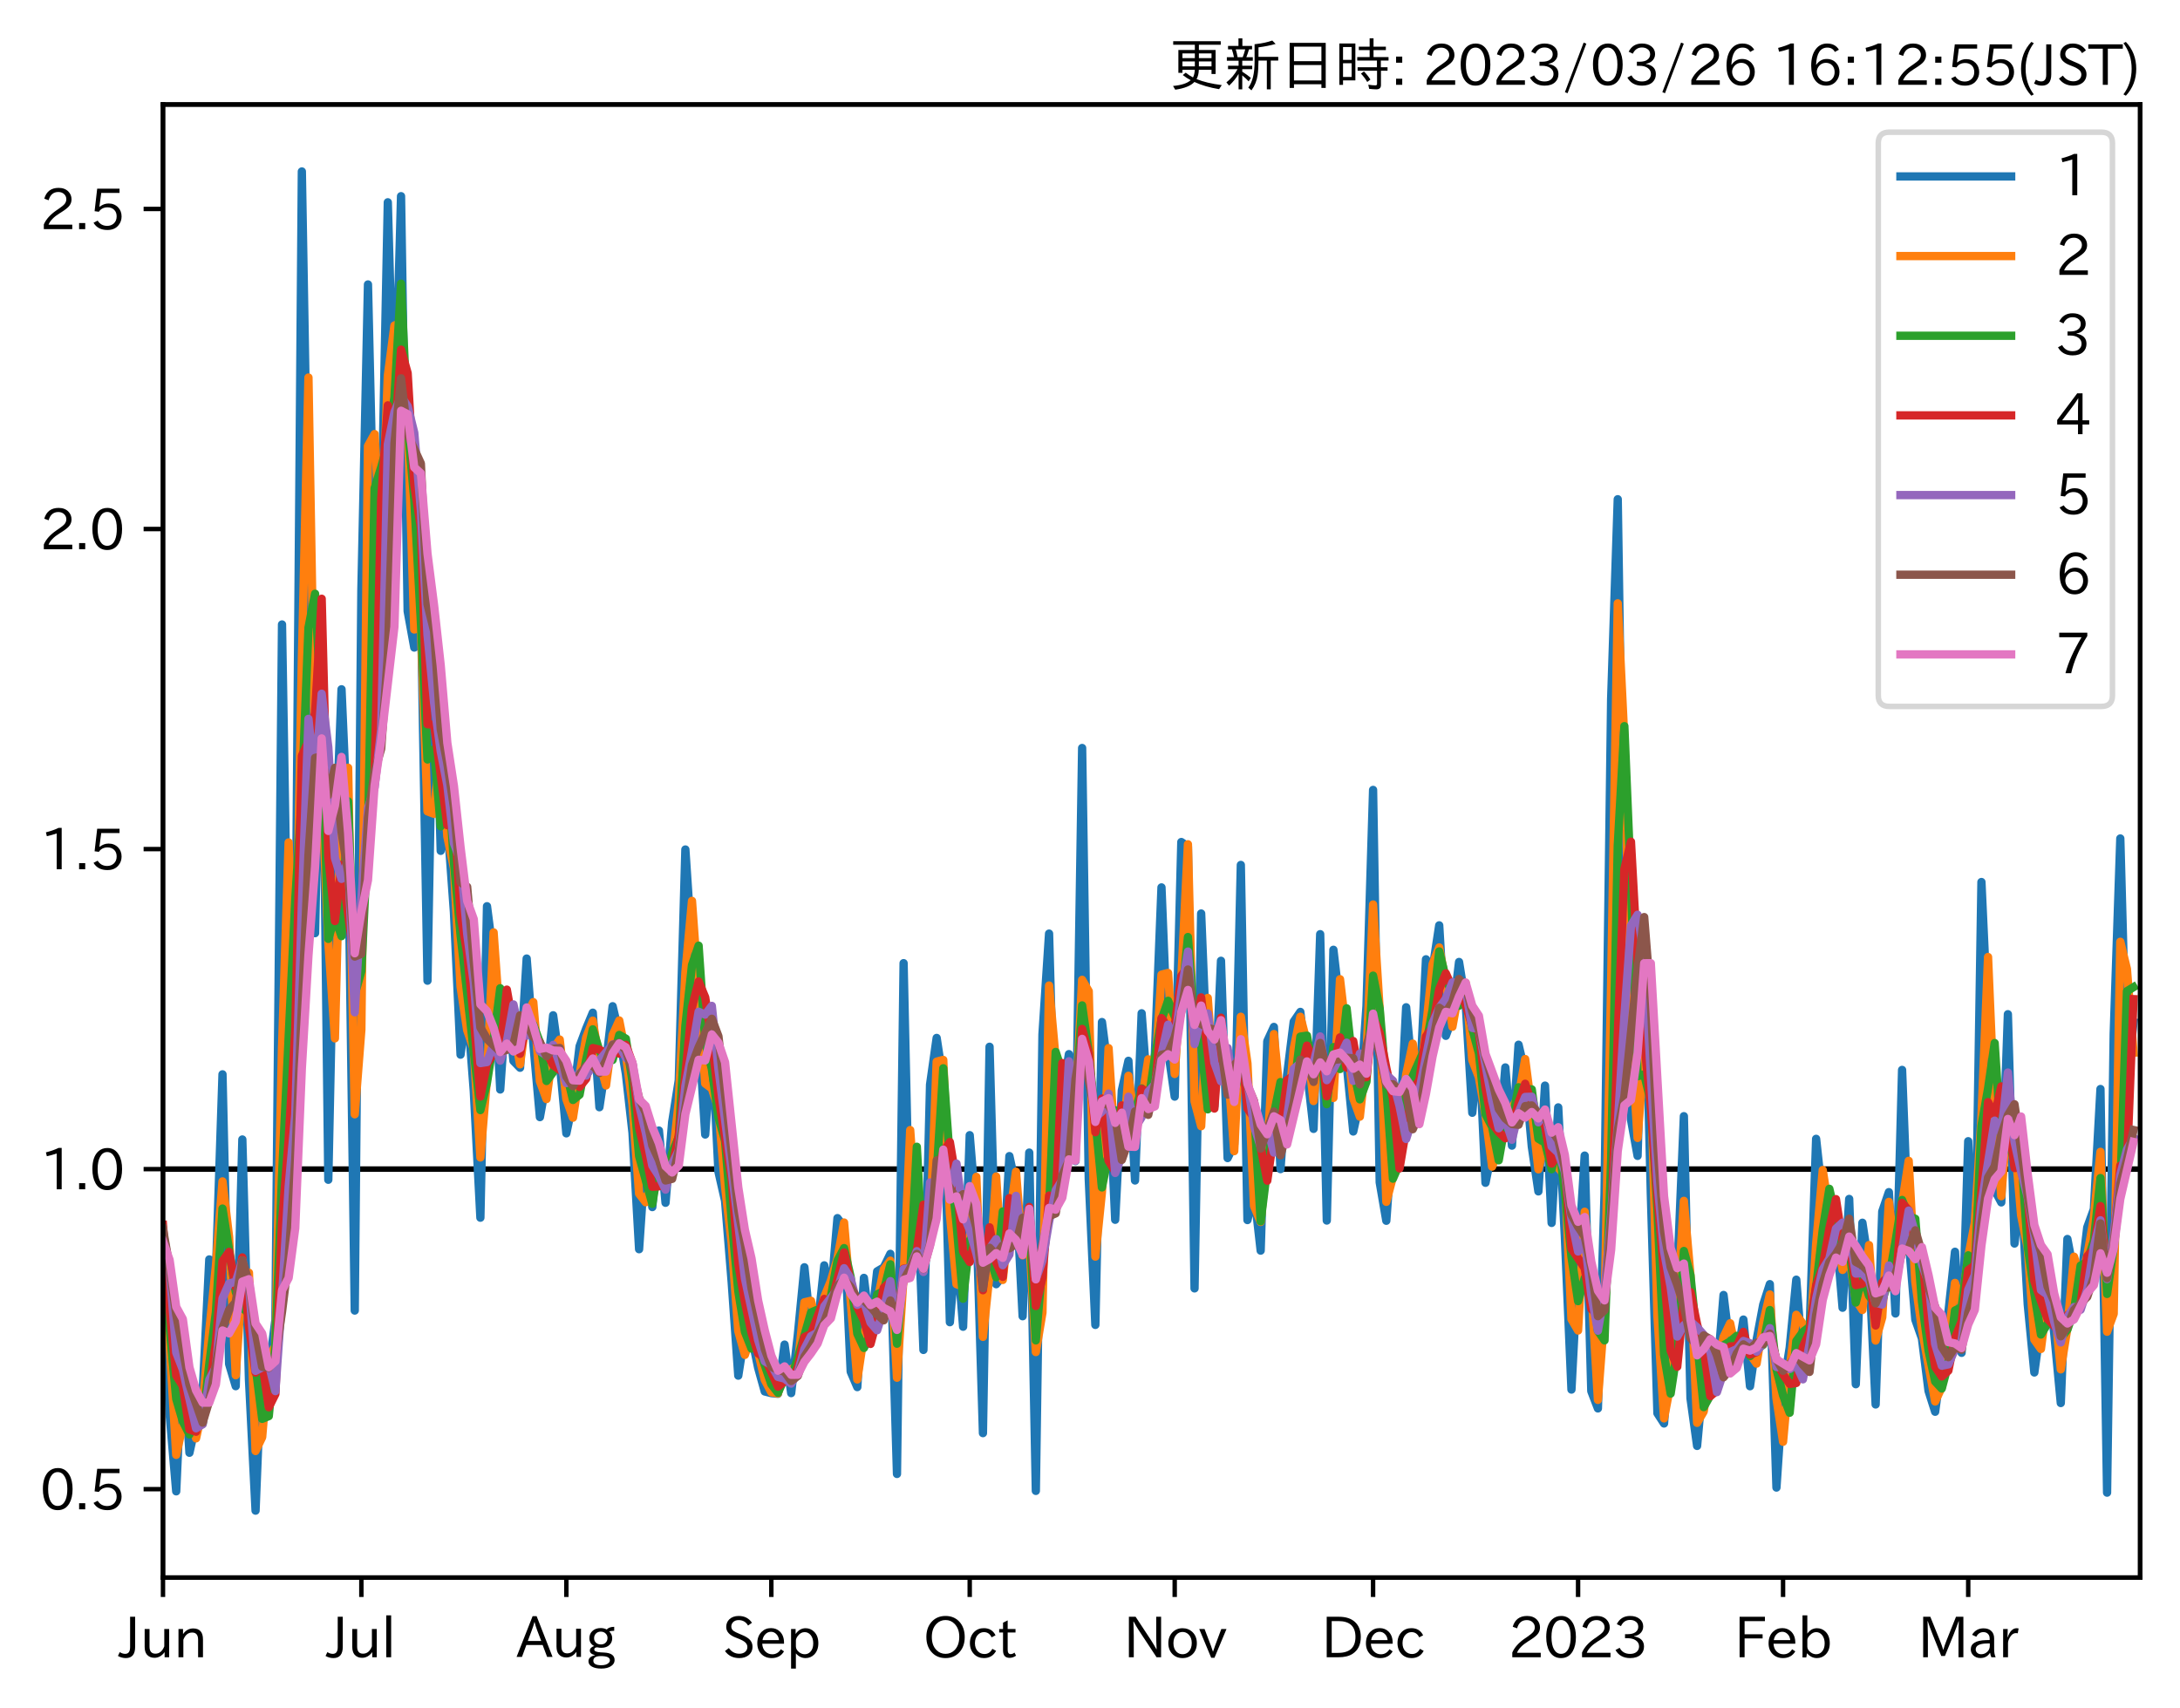 <?xml version="1.0" encoding="utf-8" standalone="no"?>
<!DOCTYPE svg PUBLIC "-//W3C//DTD SVG 1.1//EN"
  "http://www.w3.org/Graphics/SVG/1.1/DTD/svg11.dtd">
<svg xmlns:xlink="http://www.w3.org/1999/xlink" width="393.759pt" height="308.582pt" viewBox="0 0 393.759 308.582" xmlns="http://www.w3.org/2000/svg" version="1.1">
 <defs>
  <style type="text/css">*{stroke-linejoin: round; stroke-linecap: butt}</style>
 </defs>
 <g id="figure_1">
  <g id="patch_1">
   <path d="M 0 308.582 
L 393.759 308.582 
L 393.759 0 
L 0 0 
z
" style="fill: #ffffff"/>
  </g>
  <g id="axes_1">
   <g id="patch_2">
    <path d="M 29.439 284.991 
L 386.559 284.991 
L 386.559 18.879 
L 29.439 18.879 
z
" style="fill: #ffffff"/>
   </g>
   <g id="line2d_1">
    <path d="M 29.439 211.199 
L 386.559 211.199 
" clip-path="url(#p71b2e33224)" style="fill: none; stroke: #000000; stroke-linecap: square"/>
   </g>
   <g id="matplotlib.axis_1">
    <g id="xtick_1">
     <g id="line2d_2">
      <defs>
       <path id="m64aa611f3a" d="M 0 0 
L 0 3.5 
" style="stroke: #000000; stroke-width: 0.8"/>
      </defs>
      <g>
       <use xlink:href="#m64aa611f3a" x="29.439" y="284.991" style="stroke: #000000; stroke-width: 0.8"/>
      </g>
     </g>
     <g id="text_1">
      <!-- Jun -->
      <g transform="translate(21.499 299.482) scale(0.1 -0.1)">
       <defs>
        <path id="IPAexGothic-4a" d="M 1819 4634 
L 1819 1234 
Q 1819 -31 763 -31 
Q 303 -31 -125 209 
L 84 644 
Q 378 447 694 447 
Q 1250 447 1250 1203 
L 1250 4634 
L 1819 4634 
z
" transform="scale(0.016)"/>
        <path id="IPAexGothic-75" d="M 3284 63 
L 2772 63 
L 2772 644 
Q 2300 0 1625 0 
Q 1072 0 763 375 
Q 519 678 519 1241 
L 519 3250 
L 1069 3250 
L 1069 1259 
Q 1069 466 1734 466 
Q 2406 466 2734 1291 
L 2734 3250 
L 3284 3250 
L 3284 63 
z
" transform="scale(0.016)"/>
        <path id="IPAexGothic-6e" d="M 3328 63 
L 2778 63 
L 2778 2041 
Q 2778 2853 2106 2853 
Q 1428 2853 1113 2041 
L 1113 63 
L 563 63 
L 563 3250 
L 1075 3250 
L 1075 2675 
Q 1525 3316 2222 3316 
Q 3328 3316 3328 2072 
L 3328 63 
z
" transform="scale(0.016)"/>
       </defs>
       <use xlink:href="#IPAexGothic-4a"/>
       <use xlink:href="#IPAexGothic-75" x="37.988"/>
       <use xlink:href="#IPAexGothic-6e" x="98.389"/>
      </g>
     </g>
    </g>
    <g id="xtick_2">
     <g id="line2d_3">
      <g>
       <use xlink:href="#m64aa611f3a" x="65.271" y="284.991" style="stroke: #000000; stroke-width: 0.8"/>
      </g>
     </g>
     <g id="text_2">
      <!-- Jul -->
      <g transform="translate(59.001 299.482) scale(0.1 -0.1)">
       <defs>
        <path id="IPAexGothic-6c" d="M 1131 63 
L 581 63 
L 581 4794 
L 1131 4794 
L 1131 63 
z
" transform="scale(0.016)"/>
       </defs>
       <use xlink:href="#IPAexGothic-4a"/>
       <use xlink:href="#IPAexGothic-75" x="37.988"/>
       <use xlink:href="#IPAexGothic-6c" x="98.389"/>
      </g>
     </g>
    </g>
    <g id="xtick_3">
     <g id="line2d_4">
      <g>
       <use xlink:href="#m64aa611f3a" x="102.296" y="284.991" style="stroke: #000000; stroke-width: 0.8"/>
      </g>
     </g>
     <g id="text_3">
      <!-- Aug -->
      <g transform="translate(93.314 299.424) scale(0.1 -0.1)">
       <defs>
        <path id="IPAexGothic-41" d="M 4056 63 
L 3444 63 
L 2938 1409 
L 1100 1409 
L 603 63 
L -6 63 
L 1806 4666 
L 2259 4666 
L 4056 63 
z
M 2778 1863 
L 2316 3078 
Q 2125 3588 2028 4000 
L 2009 4000 
Q 1897 3563 1716 3078 
L 1263 1863 
L 2778 1863 
z
" transform="scale(0.016)"/>
        <path id="IPAexGothic-67" d="M 1331 1150 
Q 1006 1122 1006 900 
Q 1006 613 1763 575 
L 2131 556 
Q 3303 497 3303 -294 
Q 3303 -700 2925 -959 
Q 2519 -1253 1794 -1253 
Q 1138 -1253 738 -1028 
Q 353 -809 353 -428 
Q 353 84 1075 247 
L 1075 269 
Q 506 413 506 778 
Q 506 1116 994 1297 
Q 456 1575 456 2181 
Q 456 2650 769 2963 
Q 1128 3322 1738 3322 
Q 2125 3322 2422 3153 
Q 2650 3453 3259 3463 
L 3259 3013 
Q 2838 3003 2703 2938 
Q 3034 2613 3034 2169 
Q 3034 1728 2734 1425 
Q 2400 1094 1813 1094 
Q 1563 1094 1331 1150 
z
M 1734 2919 
Q 1409 2919 1197 2706 
Q 988 2497 988 2181 
Q 988 1872 1184 1684 
Q 1397 1472 1756 1472 
Q 2094 1472 2297 1678 
Q 2503 1881 2503 2203 
Q 2503 2497 2297 2700 
Q 2081 2919 1734 2919 
z
M 1753 159 
Q 903 159 903 -366 
Q 903 -875 1800 -875 
Q 2378 -875 2638 -606 
Q 2772 -481 2772 -313 
Q 2772 159 1753 159 
z
" transform="scale(0.016)"/>
       </defs>
       <use xlink:href="#IPAexGothic-41"/>
       <use xlink:href="#IPAexGothic-75" x="63.721"/>
       <use xlink:href="#IPAexGothic-67" x="124.121"/>
      </g>
     </g>
    </g>
    <g id="xtick_4">
     <g id="line2d_5">
      <g>
       <use xlink:href="#m64aa611f3a" x="139.322" y="284.991" style="stroke: #000000; stroke-width: 0.8"/>
      </g>
     </g>
     <g id="text_4">
      <!-- Sep -->
      <g transform="translate(130.447 299.482) scale(0.1 -0.1)">
       <defs>
        <path id="IPAexGothic-53" d="M 2919 3641 
Q 2563 4259 1853 4259 
Q 1453 4259 1213 4009 
Q 1028 3803 1028 3534 
Q 1028 3238 1266 3047 
Q 1444 2913 1984 2688 
L 2200 2597 
Q 2925 2306 3191 1953 
Q 3422 1644 3422 1259 
Q 3422 644 2969 288 
Q 2559 -31 1931 -31 
Q 881 -31 313 766 
L 753 1100 
Q 1203 459 1938 459 
Q 2288 459 2534 625 
Q 2841 847 2841 1216 
Q 2841 1503 2616 1728 
Q 2375 1959 1728 2206 
L 1541 2278 
Q 453 2694 453 3481 
Q 453 4006 806 4347 
Q 1203 4725 1863 4725 
Q 2841 4725 3359 3956 
L 2919 3641 
z
" transform="scale(0.016)"/>
        <path id="IPAexGothic-65" d="M 863 1594 
Q 891 1041 1209 722 
Q 1534 397 1997 397 
Q 2606 397 2963 966 
L 3322 728 
Q 2869 -31 1931 -31 
Q 1222 -31 766 422 
Q 306 884 306 1641 
Q 306 2444 788 2925 
Q 1216 3353 1856 3353 
Q 2459 3353 2866 2956 
Q 3322 2494 3322 1722 
L 3322 1594 
L 863 1594 
z
M 2756 1997 
Q 2709 2431 2450 2681 
Q 2194 2938 1844 2938 
Q 1438 2938 1150 2591 
Q 953 2356 894 1997 
L 2756 1997 
z
" transform="scale(0.016)"/>
        <path id="IPAexGothic-70" d="M 1075 2688 
Q 1525 3341 2206 3341 
Q 2769 3341 3172 2938 
Q 3641 2469 3641 1644 
Q 3641 841 3178 372 
Q 2775 -31 2200 -31 
Q 1569 -31 1106 497 
L 1106 -1216 
L 563 -1216 
L 563 3250 
L 1075 3250 
L 1075 2688 
z
M 1106 1950 
L 1106 1291 
Q 1106 897 1516 600 
Q 1791 403 2106 403 
Q 2469 403 2725 659 
Q 3066 997 3066 1631 
Q 3066 2200 2784 2559 
Q 2503 2900 2100 2900 
Q 1656 2900 1338 2484 
Q 1106 2184 1106 1950 
z
" transform="scale(0.016)"/>
       </defs>
       <use xlink:href="#IPAexGothic-53"/>
       <use xlink:href="#IPAexGothic-65" x="58.496"/>
       <use xlink:href="#IPAexGothic-70" x="115.381"/>
      </g>
     </g>
    </g>
    <g id="xtick_5">
     <g id="line2d_6">
      <g>
       <use xlink:href="#m64aa611f3a" x="175.154" y="284.991" style="stroke: #000000; stroke-width: 0.8"/>
      </g>
     </g>
     <g id="text_5">
      <!-- Oct -->
      <g transform="translate(166.718 299.482) scale(0.1 -0.1)">
       <defs>
        <path id="IPAexGothic-4f" d="M 2541 4725 
Q 3456 4725 4044 4138 
Q 4709 3472 4709 2331 
Q 4709 1219 4031 550 
Q 3450 -31 2541 -31 
Q 1638 -31 1056 550 
Q 378 1219 378 2356 
Q 378 3469 1044 4138 
Q 1631 4725 2541 4725 
z
M 2541 4266 
Q 1953 4266 1531 3844 
Q 994 3303 994 2350 
Q 994 1391 1531 863 
Q 1947 447 2541 447 
Q 3131 447 3556 863 
Q 4094 1400 4094 2375 
Q 4094 3297 3550 3844 
Q 3138 4266 2541 4266 
z
" transform="scale(0.016)"/>
        <path id="IPAexGothic-63" d="M 3269 784 
Q 2834 -31 1900 -31 
Q 1228 -31 788 409 
Q 313 891 313 1663 
Q 313 2428 788 2913 
Q 1222 3347 1881 3347 
Q 2813 3347 3206 2541 
L 2763 2309 
Q 2484 2900 1900 2900 
Q 1516 2900 1234 2619 
Q 881 2266 881 1650 
Q 881 1069 1222 728 
Q 1522 428 1956 428 
Q 2547 428 2847 1016 
L 3269 784 
z
" transform="scale(0.016)"/>
        <path id="IPAexGothic-74" d="M 2125 241 
Q 1769 -6 1397 -6 
Q 653 -6 653 831 
L 653 2859 
L 219 2859 
L 219 3250 
L 653 3250 
L 653 3966 
L 1178 4228 
L 1178 3250 
L 2063 3250 
L 2063 2859 
L 1178 2859 
L 1178 906 
Q 1178 416 1513 416 
Q 1738 416 1941 588 
L 2125 241 
z
" transform="scale(0.016)"/>
       </defs>
       <use xlink:href="#IPAexGothic-4f"/>
       <use xlink:href="#IPAexGothic-63" x="79.688"/>
       <use xlink:href="#IPAexGothic-74" x="134.082"/>
      </g>
     </g>
    </g>
    <g id="xtick_6">
     <g id="line2d_7">
      <g>
       <use xlink:href="#m64aa611f3a" x="212.179" y="284.991" style="stroke: #000000; stroke-width: 0.8"/>
      </g>
     </g>
     <g id="text_6">
      <!-- Nov -->
      <g transform="translate(202.931 299.482) scale(0.1 -0.1)">
       <defs>
        <path id="IPAexGothic-4e" d="M 4244 63 
L 3731 63 
L 1697 3150 
Q 1466 3500 1141 4097 
L 1116 4097 
L 1128 3797 
Q 1159 2803 1159 2469 
L 1159 63 
L 609 63 
L 609 4634 
L 1366 4634 
L 3113 1978 
Q 3453 1447 3713 966 
L 3738 966 
Q 3694 1897 3694 2469 
L 3694 4634 
L 4244 4634 
L 4244 63 
z
" transform="scale(0.016)"/>
        <path id="IPAexGothic-6f" d="M 1919 3341 
Q 2594 3341 3056 2888 
Q 3531 2413 3531 1638 
Q 3531 888 3066 422 
Q 2609 -31 1919 -31 
Q 1228 -31 781 416 
Q 313 881 313 1656 
Q 313 2413 788 2888 
Q 1241 3341 1919 3341 
z
M 1919 2919 
Q 1519 2919 1241 2631 
Q 888 2278 888 1650 
Q 888 1031 1234 684 
Q 1516 403 1919 403 
Q 2331 403 2609 691 
Q 2956 1038 2956 1672 
Q 2956 2269 2603 2631 
Q 2316 2919 1919 2919 
z
" transform="scale(0.016)"/>
        <path id="IPAexGothic-76" d="M 3103 3250 
L 1747 6 
L 1375 6 
L 25 3250 
L 628 3250 
L 1338 1388 
L 1522 844 
L 1569 703 
L 1588 703 
Q 1641 884 1822 1388 
L 2516 3250 
L 3103 3250 
z
" transform="scale(0.016)"/>
       </defs>
       <use xlink:href="#IPAexGothic-4e"/>
       <use xlink:href="#IPAexGothic-6f" x="75.977"/>
       <use xlink:href="#IPAexGothic-76" x="136.377"/>
      </g>
     </g>
    </g>
    <g id="xtick_7">
     <g id="line2d_8">
      <g>
       <use xlink:href="#m64aa611f3a" x="248.011" y="284.991" style="stroke: #000000; stroke-width: 0.8"/>
      </g>
     </g>
     <g id="text_7">
      <!-- Dec -->
      <g transform="translate(238.662 299.482) scale(0.1 -0.1)">
       <defs>
        <path id="IPAexGothic-44" d="M 609 4634 
L 1984 4634 
Q 3159 4634 3791 4050 
Q 4456 3444 4456 2356 
Q 4456 1047 3516 441 
Q 2925 63 1941 63 
L 609 63 
L 609 4634 
z
M 1172 556 
L 1894 556 
Q 3853 556 3853 2356 
Q 3853 4147 1928 4147 
L 1172 4147 
L 1172 556 
z
" transform="scale(0.016)"/>
       </defs>
       <use xlink:href="#IPAexGothic-44"/>
       <use xlink:href="#IPAexGothic-65" x="75.684"/>
       <use xlink:href="#IPAexGothic-63" x="132.568"/>
      </g>
     </g>
    </g>
    <g id="xtick_8">
     <g id="line2d_9">
      <g>
       <use xlink:href="#m64aa611f3a" x="285.037" y="284.991" style="stroke: #000000; stroke-width: 0.8"/>
      </g>
     </g>
     <g id="text_8">
      <!-- 2023 -->
      <g transform="translate(272.44 299.482) scale(0.1 -0.1)">
       <defs>
        <path id="IPAexGothic-32" d="M 3659 63 
L 447 63 
L 447 594 
Q 825 1475 1894 2203 
L 2072 2322 
Q 2619 2697 2791 2906 
Q 2988 3153 2988 3444 
Q 2988 3772 2756 4003 
Q 2500 4259 2084 4259 
Q 1250 4259 991 3328 
L 497 3506 
Q 853 4725 2116 4725 
Q 2806 4725 3216 4316 
Q 3575 3947 3575 3425 
Q 3575 3038 3344 2722 
Q 3131 2416 2366 1938 
L 2231 1856 
Q 1256 1253 978 569 
L 3659 569 
L 3659 63 
z
" transform="scale(0.016)"/>
        <path id="IPAexGothic-30" d="M 2038 4725 
Q 2881 4725 3334 3944 
Q 3694 3325 3694 2344 
Q 3694 1372 3334 741 
Q 2888 -31 2016 -31 
Q 1147 -31 700 741 
Q 341 1372 341 2350 
Q 341 3713 1000 4334 
Q 1419 4725 2038 4725 
z
M 2016 4266 
Q 1516 4266 1228 3759 
Q 934 3247 934 2344 
Q 934 1456 1222 947 
Q 1513 447 2016 447 
Q 2619 447 2909 1153 
Q 3100 1622 3100 2375 
Q 3100 3256 2806 3759 
Q 2509 4266 2016 4266 
z
" transform="scale(0.016)"/>
        <path id="IPAexGothic-33" d="M 2381 2419 
Q 3506 2216 3506 1278 
Q 3506 716 3128 356 
Q 2709 -31 1944 -31 
Q 797 -31 288 881 
L 756 1131 
Q 1109 441 1938 441 
Q 2425 441 2694 691 
Q 2950 928 2950 1291 
Q 2950 1719 2566 1978 
Q 2216 2213 1644 2213 
L 1363 2213 
L 1363 2669 
L 1656 2669 
Q 2231 2669 2534 2888 
Q 2859 3119 2859 3509 
Q 2859 3934 2494 4138 
Q 2259 4278 1931 4278 
Q 1238 4278 903 3578 
L 434 3803 
Q 897 4725 1938 4725 
Q 2597 4725 3006 4394 
Q 3416 4069 3416 3534 
Q 3416 3028 3019 2706 
Q 2763 2500 2381 2444 
L 2381 2419 
z
" transform="scale(0.016)"/>
       </defs>
       <use xlink:href="#IPAexGothic-32"/>
       <use xlink:href="#IPAexGothic-30" x="62.988"/>
       <use xlink:href="#IPAexGothic-32" x="125.977"/>
       <use xlink:href="#IPAexGothic-33" x="188.965"/>
      </g>
     </g>
    </g>
    <g id="xtick_9">
     <g id="line2d_10">
      <g>
       <use xlink:href="#m64aa611f3a" x="322.062" y="284.991" style="stroke: #000000; stroke-width: 0.8"/>
      </g>
     </g>
     <g id="text_9">
      <!-- Feb -->
      <g transform="translate(313.239 299.482) scale(0.1 -0.1)">
       <defs>
        <path id="IPAexGothic-46" d="M 3469 4141 
L 1172 4141 
L 1172 2656 
L 3206 2656 
L 3206 2188 
L 1172 2188 
L 1172 63 
L 609 63 
L 609 4634 
L 3469 4634 
L 3469 4141 
z
" transform="scale(0.016)"/>
        <path id="IPAexGothic-62" d="M 1125 2731 
Q 1550 3341 2219 3341 
Q 2788 3341 3191 2938 
Q 3659 2469 3659 1644 
Q 3659 838 3191 372 
Q 2788 -31 2206 -31 
Q 1559 -31 1088 516 
L 1009 44 
L 581 44 
L 581 4794 
L 1125 4794 
L 1125 2731 
z
M 1125 1997 
L 1125 1253 
Q 1125 888 1528 600 
Q 1803 403 2119 403 
Q 2488 403 2744 659 
Q 3084 1009 3084 1631 
Q 3084 2194 2803 2553 
Q 2525 2900 2125 2900 
Q 1759 2900 1438 2578 
Q 1125 2266 1125 1997 
z
" transform="scale(0.016)"/>
       </defs>
       <use xlink:href="#IPAexGothic-46"/>
       <use xlink:href="#IPAexGothic-65" x="57.178"/>
       <use xlink:href="#IPAexGothic-62" x="114.062"/>
      </g>
     </g>
    </g>
    <g id="xtick_10">
     <g id="line2d_11">
      <g>
       <use xlink:href="#m64aa611f3a" x="355.505" y="284.991" style="stroke: #000000; stroke-width: 0.8"/>
      </g>
     </g>
     <g id="text_10">
      <!-- Mar -->
      <g transform="translate(346.396 299.482) scale(0.1 -0.1)">
       <defs>
        <path id="IPAexGothic-4d" d="M 5147 63 
L 4597 63 
L 4597 2534 
Q 4597 3281 4634 4134 
L 4609 4134 
Q 4356 3409 4066 2675 
L 3066 209 
L 2650 209 
L 1641 2725 
Q 1328 3506 1128 4141 
L 1103 4141 
Q 1141 3131 1141 2553 
L 1141 63 
L 609 63 
L 609 4634 
L 1416 4634 
L 2503 1944 
Q 2697 1472 2869 906 
L 2888 906 
Q 3028 1416 3234 1931 
L 4316 4634 
L 5147 4634 
L 5147 63 
z
" transform="scale(0.016)"/>
        <path id="IPAexGothic-61" d="M 3156 63 
L 2672 63 
Q 2559 303 2531 556 
L 2509 556 
Q 2147 -25 1428 -25 
Q 934 -25 622 288 
Q 347 563 347 959 
Q 347 1947 2050 1997 
L 2478 2009 
L 2478 2175 
Q 2478 2509 2288 2700 
Q 2088 2900 1775 2900 
Q 1238 2900 969 2378 
L 494 2597 
Q 938 3328 1788 3328 
Q 2375 3328 2691 3000 
Q 2984 2706 2984 2169 
L 2984 997 
Q 2984 400 3156 63 
z
M 2491 1625 
L 2141 1619 
Q 903 1591 903 953 
Q 903 728 1050 581 
Q 1231 403 1525 403 
Q 1934 403 2234 703 
Q 2491 969 2491 1344 
L 2491 1625 
z
" transform="scale(0.016)"/>
        <path id="IPAexGothic-72" d="M 2309 3316 
L 2213 2769 
Q 2106 2791 2022 2791 
Q 1653 2791 1413 2444 
Q 1113 2006 1113 1675 
L 1113 63 
L 563 63 
L 563 3250 
L 1081 3250 
L 1056 2303 
L 1069 2303 
Q 1422 3341 2097 3341 
Q 2206 3341 2309 3316 
z
" transform="scale(0.016)"/>
       </defs>
       <use xlink:href="#IPAexGothic-4d"/>
       <use xlink:href="#IPAexGothic-61" x="90.186"/>
       <use xlink:href="#IPAexGothic-72" x="145.166"/>
      </g>
     </g>
    </g>
   </g>
   <g id="matplotlib.axis_2">
    <g id="ytick_1">
     <g id="line2d_12">
      <defs>
       <path id="m0617c9cd0b" d="M 0 0 
L -3.5 0 
" style="stroke: #000000; stroke-width: 0.8"/>
      </defs>
      <g>
       <use xlink:href="#m0617c9cd0b" x="29.439" y="269.015" style="stroke: #000000; stroke-width: 0.8"/>
      </g>
     </g>
     <g id="text_11">
      <!-- 0.5 -->
      <g transform="translate(7.2 272.76) scale(0.1 -0.1)">
       <defs>
        <path id="IPAexGothic-2e" d="M 1184 63 
L 494 63 
L 494 753 
L 1184 753 
L 1184 63 
z
" transform="scale(0.016)"/>
        <path id="IPAexGothic-35" d="M 1178 2603 
Q 1634 2963 2172 2963 
Q 2816 2963 3241 2528 
Q 3638 2113 3638 1497 
Q 3638 938 3297 513 
Q 2869 -31 2031 -31 
Q 959 -31 469 784 
L 938 1028 
Q 1309 434 2013 434 
Q 2466 434 2769 716 
Q 3081 1013 3081 1503 
Q 3081 1966 2806 2241 
Q 2519 2528 2056 2528 
Q 1406 2528 1072 2028 
L 591 2091 
L 884 4634 
L 3406 4634 
L 3406 4153 
L 1341 4153 
L 1134 2603 
L 1178 2603 
z
" transform="scale(0.016)"/>
       </defs>
       <use xlink:href="#IPAexGothic-30"/>
       <use xlink:href="#IPAexGothic-2e" x="62.988"/>
       <use xlink:href="#IPAexGothic-35" x="89.404"/>
      </g>
     </g>
    </g>
    <g id="ytick_2">
     <g id="line2d_13">
      <g>
       <use xlink:href="#m0617c9cd0b" x="29.439" y="211.199" style="stroke: #000000; stroke-width: 0.8"/>
      </g>
     </g>
     <g id="text_12">
      <!-- 1.0 -->
      <g transform="translate(7.2 214.944) scale(0.1 -0.1)">
       <defs>
        <path id="IPAexGothic-31" d="M 2463 63 
L 1900 63 
L 1900 4103 
Q 1372 3922 788 3797 
L 684 4231 
Q 1519 4441 2106 4731 
L 2463 4731 
L 2463 63 
z
" transform="scale(0.016)"/>
       </defs>
       <use xlink:href="#IPAexGothic-31"/>
       <use xlink:href="#IPAexGothic-2e" x="62.988"/>
       <use xlink:href="#IPAexGothic-30" x="89.404"/>
      </g>
     </g>
    </g>
    <g id="ytick_3">
     <g id="line2d_14">
      <g>
       <use xlink:href="#m0617c9cd0b" x="29.439" y="153.383" style="stroke: #000000; stroke-width: 0.8"/>
      </g>
     </g>
     <g id="text_13">
      <!-- 1.5 -->
      <g transform="translate(7.2 157.129) scale(0.1 -0.1)">
       <use xlink:href="#IPAexGothic-31"/>
       <use xlink:href="#IPAexGothic-2e" x="62.988"/>
       <use xlink:href="#IPAexGothic-35" x="89.404"/>
      </g>
     </g>
    </g>
    <g id="ytick_4">
     <g id="line2d_15">
      <g>
       <use xlink:href="#m0617c9cd0b" x="29.439" y="95.568" style="stroke: #000000; stroke-width: 0.8"/>
      </g>
     </g>
     <g id="text_14">
      <!-- 2.0 -->
      <g transform="translate(7.2 99.313) scale(0.1 -0.1)">
       <use xlink:href="#IPAexGothic-32"/>
       <use xlink:href="#IPAexGothic-2e" x="62.988"/>
       <use xlink:href="#IPAexGothic-30" x="89.404"/>
      </g>
     </g>
    </g>
    <g id="ytick_5">
     <g id="line2d_16">
      <g>
       <use xlink:href="#m0617c9cd0b" x="29.439" y="37.752" style="stroke: #000000; stroke-width: 0.8"/>
      </g>
     </g>
     <g id="text_15">
      <!-- 2.5 -->
      <g transform="translate(7.2 41.498) scale(0.1 -0.1)">
       <use xlink:href="#IPAexGothic-32"/>
       <use xlink:href="#IPAexGothic-2e" x="62.988"/>
       <use xlink:href="#IPAexGothic-35" x="89.404"/>
      </g>
     </g>
    </g>
   </g>
   <g id="line2d_17">
    <path d="M 29.439 227.412 
L 30.633 255.472 
L 31.828 269.406 
L 33.022 242.946 
L 34.217 262.441 
L 36.605 251.639 
L 37.8 227.515 
L 38.994 229.941 
L 40.188 194.078 
L 41.383 246.404 
L 42.577 250.412 
L 43.772 205.847 
L 44.966 249.191 
L 46.16 272.895 
L 47.355 243.091 
L 48.549 247.56 
L 49.744 238.429 
L 50.938 112.81 
L 52.132 184.323 
L 53.327 181.499 
L 54.521 30.975 
L 56.91 168.571 
L 58.104 110.868 
L 59.299 213.126 
L 60.493 156.294 
L 61.687 124.518 
L 62.882 151.875 
L 64.076 236.752 
L 65.271 106.655 
L 66.465 51.387 
L 67.659 102.788 
L 68.854 95.926 
L 70.048 36.543 
L 71.242 79.378 
L 72.437 35.44 
L 73.631 110.397 
L 74.826 116.98 
L 76.02 109.726 
L 77.214 177.161 
L 78.409 110.815 
L 79.603 153.702 
L 80.797 148.461 
L 81.992 164.812 
L 83.186 190.526 
L 84.381 181.526 
L 85.575 197.097 
L 86.769 219.977 
L 87.964 163.71 
L 89.158 173.022 
L 90.353 196.818 
L 91.547 179.527 
L 92.741 191.661 
L 93.936 192.888 
L 95.13 173.159 
L 96.324 188.502 
L 97.519 201.809 
L 98.713 195.198 
L 99.908 183.412 
L 101.102 192.047 
L 102.296 204.738 
L 103.491 199.026 
L 104.685 189.017 
L 105.879 185.81 
L 107.074 182.942 
L 108.268 200.02 
L 109.463 192.032 
L 110.657 181.775 
L 111.851 186.871 
L 113.046 193.984 
L 114.24 204.601 
L 115.435 225.669 
L 116.629 207.99 
L 117.823 218.057 
L 119.018 204.233 
L 120.212 217.282 
L 121.406 202.721 
L 122.601 195.142 
L 123.795 153.461 
L 124.99 171.531 
L 126.184 185.829 
L 127.378 204.95 
L 128.573 187.736 
L 129.767 211.671 
L 130.961 216.921 
L 132.156 231.588 
L 133.35 248.51 
L 134.545 240.826 
L 135.739 241.3 
L 136.933 247.073 
L 138.128 251.368 
L 139.322 251.669 
L 140.517 251.785 
L 141.711 242.9 
L 142.905 251.663 
L 144.1 241.186 
L 145.294 228.93 
L 146.488 240.67 
L 147.683 239.69 
L 148.877 228.587 
L 150.072 234.115 
L 151.266 220.054 
L 152.46 221.634 
L 153.655 247.789 
L 154.849 250.578 
L 156.043 230.848 
L 157.238 240.571 
L 158.432 229.668 
L 159.627 228.965 
L 160.821 226.507 
L 162.015 266.268 
L 163.21 173.995 
L 164.404 228.352 
L 165.599 212.968 
L 166.793 243.864 
L 167.987 195.951 
L 169.182 187.501 
L 170.376 195.33 
L 171.57 238.856 
L 172.765 224.564 
L 173.959 239.675 
L 175.154 205.067 
L 176.348 219.658 
L 177.542 258.894 
L 178.737 189.096 
L 179.931 231.989 
L 181.125 230.452 
L 182.32 208.849 
L 183.514 214.413 
L 184.709 237.775 
L 185.903 208.216 
L 187.097 269.329 
L 188.292 186.857 
L 189.486 168.653 
L 190.681 211.199 
L 191.875 197.903 
L 193.069 190.428 
L 194.264 209.746 
L 195.458 135.124 
L 196.652 212.926 
L 197.847 239.344 
L 199.041 184.632 
L 200.236 193.893 
L 201.43 220.352 
L 202.624 197.002 
L 203.819 191.634 
L 205.013 213.254 
L 206.207 183.049 
L 207.402 199.198 
L 208.596 190.347 
L 209.791 160.31 
L 210.985 189.784 
L 212.179 198.104 
L 213.374 152.111 
L 214.568 152.92 
L 215.763 232.748 
L 216.957 165.024 
L 218.151 194.086 
L 219.346 199.838 
L 220.54 173.565 
L 221.734 209.205 
L 222.929 206.691 
L 224.123 156.25 
L 225.318 220.403 
L 226.512 215.285 
L 227.706 225.924 
L 228.901 188.099 
L 230.095 185.512 
L 231.289 211.199 
L 232.484 194.16 
L 233.678 184.552 
L 234.873 182.799 
L 237.261 203.93 
L 238.456 168.757 
L 239.65 220.491 
L 240.845 171.577 
L 243.233 192.116 
L 244.428 204.403 
L 245.622 198.988 
L 246.816 181.777 
L 248.011 142.697 
L 249.205 213.581 
L 250.4 220.53 
L 251.594 204.081 
L 252.788 205.292 
L 253.983 181.962 
L 255.177 194.794 
L 256.372 197.433 
L 257.566 173.296 
L 258.76 175.045 
L 259.955 167.162 
L 261.149 187.121 
L 262.343 183.834 
L 263.538 173.778 
L 264.732 181.239 
L 265.927 201.02 
L 267.121 187.829 
L 268.315 213.669 
L 269.51 207.769 
L 270.704 207.295 
L 271.898 192.832 
L 273.093 206.958 
L 274.287 188.728 
L 275.482 193.851 
L 276.676 207.103 
L 277.87 215.224 
L 279.065 196.114 
L 280.259 220.92 
L 281.454 200.047 
L 282.648 223.444 
L 283.842 251.025 
L 285.037 228.181 
L 286.231 208.755 
L 287.425 251.311 
L 288.62 254.432 
L 289.814 215.743 
L 291.009 126.299 
L 292.203 90.185 
L 293.397 169.011 
L 294.592 202.233 
L 295.786 208.81 
L 296.98 167.736 
L 298.175 215.685 
L 299.369 255.305 
L 300.564 257.151 
L 301.758 241.911 
L 302.952 230.364 
L 304.147 201.639 
L 305.341 252.591 
L 306.536 261.203 
L 307.73 248.191 
L 308.924 245.888 
L 310.119 248.529 
L 311.313 233.938 
L 312.507 243.874 
L 313.702 245.699 
L 314.896 238.379 
L 316.091 250.422 
L 317.285 242.025 
L 318.479 235.68 
L 319.674 231.978 
L 320.868 268.726 
L 322.062 251.01 
L 323.257 243.448 
L 324.451 231.174 
L 325.646 246.471 
L 326.84 240.806 
L 328.034 205.73 
L 329.229 216.742 
L 330.423 221.239 
L 331.618 222.05 
L 332.812 236.244 
L 334.006 216.588 
L 335.201 250.057 
L 336.395 220.887 
L 337.589 228.8 
L 338.784 253.713 
L 339.978 218.851 
L 341.173 215.358 
L 342.367 237.28 
L 343.561 193.279 
L 344.756 224.105 
L 345.95 238.38 
L 347.144 241.772 
L 348.339 251.27 
L 349.533 255.032 
L 351.922 237.066 
L 353.116 226.13 
L 354.311 244.387 
L 355.505 206.158 
L 356.7 233.766 
L 357.894 159.337 
L 359.088 185.328 
L 360.283 214.963 
L 361.477 217.212 
L 362.671 183.218 
L 363.866 224.646 
L 365.06 214.214 
L 366.255 235.629 
L 367.449 247.937 
L 368.643 239.212 
L 369.838 229.202 
L 371.032 240.777 
L 372.226 253.458 
L 373.421 223.824 
L 374.615 230.111 
L 375.81 231.751 
L 377.004 221.725 
L 378.198 218.439 
L 379.393 196.729 
L 380.587 269.645 
L 381.782 186.806 
L 382.976 151.47 
L 384.17 195.417 
L 385.365 184.718 
L 385.365 184.718 
" clip-path="url(#p71b2e33224)" style="fill: none; stroke: #1f77b4; stroke-width: 1.5; stroke-linecap: square"/>
   </g>
   <g id="line2d_18">
    <path d="M 29.439 230.93 
L 30.633 242.602 
L 31.828 262.817 
L 33.022 257.426 
L 34.217 253.337 
L 35.411 259.836 
L 36.605 254.434 
L 37.8 240.415 
L 38.994 228.735 
L 40.188 213.418 
L 41.383 223.502 
L 42.577 248.433 
L 43.772 230.677 
L 44.966 229.913 
L 46.16 262.12 
L 47.355 259.625 
L 48.549 245.356 
L 49.744 243.119 
L 50.938 189.282 
L 52.132 152.19 
L 53.327 182.918 
L 54.521 119.473 
L 55.715 68.197 
L 56.91 137.67 
L 58.104 141.957 
L 59.299 170.127 
L 60.493 187.58 
L 61.687 141.084 
L 62.882 138.693 
L 64.076 201.293 
L 65.271 186 
L 66.465 80.567 
L 67.659 78.414 
L 68.854 99.383 
L 70.048 67.932 
L 71.242 58.815 
L 72.437 58.306 
L 73.631 75.699 
L 74.826 113.714 
L 76.02 113.384 
L 77.214 146.57 
L 78.409 147.022 
L 79.603 133.444 
L 80.797 151.101 
L 81.992 156.833 
L 83.186 178.224 
L 84.381 186.098 
L 85.575 189.532 
L 86.769 209.091 
L 87.964 194.808 
L 89.158 168.435 
L 90.353 185.419 
L 91.547 188.442 
L 92.741 185.725 
L 93.936 192.276 
L 95.13 183.362 
L 96.324 181.032 
L 97.519 195.324 
L 98.713 198.546 
L 99.908 189.431 
L 101.102 187.797 
L 102.296 198.549 
L 103.491 201.914 
L 104.685 194.115 
L 105.879 187.422 
L 107.074 184.383 
L 108.268 191.751 
L 109.463 196.087 
L 110.657 186.998 
L 111.851 184.346 
L 113.046 190.474 
L 114.24 199.403 
L 115.435 215.633 
L 116.629 217.185 
L 117.823 213.135 
L 119.018 211.352 
L 120.212 210.941 
L 121.406 210.229 
L 122.601 198.987 
L 123.795 175.732 
L 124.99 162.745 
L 127.378 195.738 
L 128.573 196.627 
L 129.767 200.268 
L 130.961 214.327 
L 132.156 224.517 
L 133.35 240.462 
L 134.545 244.758 
L 135.739 241.063 
L 136.933 244.236 
L 138.128 249.25 
L 139.322 251.519 
L 140.517 251.727 
L 141.711 247.467 
L 142.905 247.402 
L 144.1 246.596 
L 145.294 235.263 
L 146.488 234.987 
L 147.683 240.182 
L 148.877 234.305 
L 150.072 231.391 
L 151.266 227.332 
L 152.46 220.847 
L 154.849 249.196 
L 156.043 241.28 
L 157.238 235.839 
L 158.432 235.282 
L 159.627 229.317 
L 160.821 227.744 
L 162.015 248.883 
L 163.21 230.621 
L 164.404 204.148 
L 165.599 220.939 
L 166.793 229.636 
L 167.987 222.626 
L 169.182 191.792 
L 170.376 191.472 
L 171.57 219.272 
L 172.765 231.979 
L 173.959 232.421 
L 175.154 223.814 
L 176.348 212.595 
L 177.542 241.502 
L 178.737 230.098 
L 179.931 212.537 
L 181.125 231.223 
L 182.32 220.196 
L 183.514 211.665 
L 184.709 226.774 
L 185.903 224.053 
L 187.097 244.244 
L 188.292 237.116 
L 189.486 178.033 
L 191.875 204.732 
L 193.069 194.218 
L 194.264 200.456 
L 195.458 177.011 
L 196.652 179.06 
L 197.847 227.005 
L 199.041 215.294 
L 200.236 189.34 
L 201.43 207.855 
L 202.624 209.255 
L 203.819 194.345 
L 205.013 202.915 
L 206.207 199.041 
L 207.402 191.364 
L 208.596 194.847 
L 209.791 176.075 
L 210.985 175.764 
L 212.179 194.009 
L 213.374 176.86 
L 214.568 152.516 
L 215.763 198.917 
L 216.957 203.449 
L 218.151 180.274 
L 219.346 196.994 
L 220.54 187.319 
L 221.734 192.563 
L 222.929 207.955 
L 224.123 183.675 
L 225.318 192.092 
L 226.512 217.874 
L 227.706 220.738 
L 228.901 208.514 
L 230.095 186.811 
L 231.289 198.999 
L 232.484 202.972 
L 233.678 189.44 
L 234.873 183.678 
L 236.067 188.335 
L 237.261 198.897 
L 238.456 187.449 
L 239.65 197.18 
L 240.845 198.341 
L 242.039 176.895 
L 243.233 187.164 
L 244.428 198.406 
L 245.622 201.725 
L 246.816 190.654 
L 248.011 163.401 
L 249.205 182.425 
L 250.4 217.11 
L 251.594 212.601 
L 252.788 204.688 
L 253.983 194.139 
L 255.177 188.527 
L 256.372 196.12 
L 257.566 185.88 
L 258.76 174.173 
L 259.955 171.154 
L 261.149 177.474 
L 262.343 185.487 
L 263.538 178.892 
L 264.732 177.555 
L 265.927 191.49 
L 267.121 194.589 
L 268.315 201.413 
L 269.51 210.756 
L 270.704 207.532 
L 271.898 200.27 
L 273.093 200.092 
L 274.287 198.166 
L 275.482 191.314 
L 276.676 200.651 
L 277.87 211.235 
L 279.065 206.046 
L 280.259 209.169 
L 281.454 210.953 
L 282.648 212.342 
L 283.842 238.302 
L 285.037 240.354 
L 286.231 218.904 
L 287.425 232.401 
L 288.62 252.888 
L 289.814 237.15 
L 291.009 177.578 
L 292.203 108.989 
L 293.397 133.576 
L 294.592 186.603 
L 295.786 205.566 
L 296.98 189.804 
L 298.175 193.855 
L 299.369 237.669 
L 300.564 256.234 
L 301.758 249.907 
L 302.952 236.321 
L 304.147 216.936 
L 305.341 230.425 
L 306.536 257.03 
L 307.73 254.991 
L 308.924 247.048 
L 310.119 247.219 
L 311.313 241.545 
L 312.507 239.046 
L 313.702 244.792 
L 314.896 242.118 
L 316.091 244.621 
L 317.285 246.333 
L 318.479 238.91 
L 319.674 233.847 
L 320.868 252.592 
L 322.062 260.457 
L 323.257 247.319 
L 324.451 237.522 
L 325.646 239.155 
L 326.84 243.687 
L 328.034 224.764 
L 329.229 211.367 
L 330.423 219.014 
L 331.618 221.645 
L 332.812 229.405 
L 334.006 226.898 
L 335.201 234.832 
L 336.395 236.644 
L 337.589 224.92 
L 338.784 242.168 
L 339.978 237.975 
L 341.173 217.118 
L 342.367 226.918 
L 343.561 217.471 
L 344.756 209.702 
L 345.95 231.509 
L 347.144 240.093 
L 349.533 253.175 
L 350.728 250.621 
L 351.922 241.618 
L 353.116 231.755 
L 354.311 235.715 
L 355.505 227.087 
L 356.7 220.857 
L 357.894 201.979 
L 359.088 172.88 
L 360.283 201.015 
L 361.477 216.093 
L 362.671 201.361 
L 363.866 205.69 
L 365.06 219.556 
L 366.255 225.485 
L 367.449 242.006 
L 368.643 243.689 
L 369.838 234.342 
L 371.032 235.172 
L 372.226 247.37 
L 373.421 239.894 
L 374.615 227.017 
L 375.81 230.935 
L 377.004 226.864 
L 378.198 220.094 
L 379.393 208.079 
L 380.587 240.576 
L 381.782 237.347 
L 382.976 170.131 
L 384.17 175.026 
L 385.365 190.172 
L 385.365 190.172 
" clip-path="url(#p71b2e33224)" style="fill: none; stroke: #ff7f0e; stroke-width: 1.5; stroke-linecap: square"/>
   </g>
   <g id="line2d_19">
    <path d="M 29.439 229.123 
L 30.633 239.928 
L 31.828 252.699 
L 33.022 256.78 
L 34.217 259.139 
L 35.411 254.622 
L 36.605 257.208 
L 37.8 246.388 
L 38.994 237.056 
L 40.188 218.326 
L 42.577 233.387 
L 43.772 236.234 
L 44.966 237.293 
L 47.355 256.313 
L 48.549 255.823 
L 49.744 243.109 
L 50.938 212.365 
L 53.327 162.563 
L 54.521 143.841 
L 55.715 113.406 
L 56.91 107.257 
L 58.104 129.128 
L 59.299 169.61 
L 60.493 165.646 
L 61.687 169.116 
L 62.882 144.753 
L 64.076 179.648 
L 65.271 175.438 
L 66.465 150.711 
L 67.659 88.209 
L 68.854 84.394 
L 70.048 80.115 
L 71.242 71.805 
L 72.437 51.239 
L 73.631 76.932 
L 74.826 90.291 
L 76.02 112.393 
L 77.214 137.202 
L 78.409 135.363 
L 79.603 149.277 
L 80.797 138.585 
L 81.992 155.796 
L 83.186 168.9 
L 86.769 200.539 
L 87.964 195.575 
L 89.158 187.912 
L 90.353 178.525 
L 91.547 183.482 
L 92.741 189.524 
L 93.936 188.154 
L 95.13 186.184 
L 96.324 185.096 
L 97.519 188.316 
L 98.713 195.282 
L 99.908 193.688 
L 101.102 190.309 
L 102.296 193.69 
L 103.491 198.708 
L 104.685 197.755 
L 105.879 191.403 
L 107.074 185.945 
L 108.268 189.799 
L 109.463 191.845 
L 110.657 191.481 
L 111.851 186.956 
L 113.046 187.634 
L 114.24 195.356 
L 115.435 208.84 
L 117.823 217.477 
L 119.018 210.242 
L 120.212 213.363 
L 121.406 208.263 
L 122.601 205.402 
L 123.795 185.324 
L 124.99 174.344 
L 126.184 170.831 
L 127.378 188.12 
L 128.573 193.123 
L 129.767 201.849 
L 130.961 206.082 
L 132.156 220.403 
L 133.35 233.237 
L 134.545 240.584 
L 135.739 243.621 
L 136.933 243.115 
L 139.322 250.065 
L 140.517 251.608 
L 141.711 248.893 
L 142.905 248.891 
L 144.1 245.382 
L 146.488 237.102 
L 147.683 236.583 
L 148.877 236.477 
L 150.072 234.242 
L 151.266 227.752 
L 152.46 225.468 
L 153.655 230.719 
L 154.849 240.922 
L 156.043 243.507 
L 157.238 241.044 
L 158.432 233.827 
L 159.627 233.223 
L 160.821 228.389 
L 162.015 242.74 
L 163.21 229.269 
L 164.404 229.871 
L 165.599 207.161 
L 166.793 229.21 
L 167.987 219.501 
L 169.182 212.031 
L 170.376 192.982 
L 171.57 209.581 
L 172.765 221.066 
L 173.959 234.617 
L 175.154 224.065 
L 176.348 222.447 
L 177.542 230.765 
L 178.737 226.736 
L 179.931 230.732 
L 181.125 218.851 
L 182.32 224.281 
L 183.514 218.302 
L 184.709 221.124 
L 185.903 220.935 
L 187.097 242.142 
L 188.292 228.364 
L 189.486 218.449 
L 190.681 190.03 
L 191.875 193.727 
L 193.069 200.139 
L 194.264 199.611 
L 195.458 181.624 
L 196.652 190.092 
L 199.041 214.51 
L 200.236 208.573 
L 201.43 200.569 
L 202.624 204.342 
L 203.819 203.653 
L 205.013 200.974 
L 206.207 196.618 
L 207.402 199.093 
L 208.596 191.026 
L 209.791 184.214 
L 210.985 180.79 
L 212.179 183.611 
L 213.374 181.298 
L 214.568 169.271 
L 215.763 184.906 
L 216.957 188.492 
L 218.151 200.403 
L 219.346 187.109 
L 220.54 189.612 
L 221.734 195.033 
L 222.929 197.447 
L 224.123 192.748 
L 225.318 197.145 
L 226.512 200.314 
L 227.706 220.626 
L 230.095 201.296 
L 231.289 195.464 
L 232.484 197.406 
L 233.678 197.114 
L 234.873 187.261 
L 236.067 187.085 
L 237.261 193.742 
L 238.456 189.55 
L 239.65 199.47 
L 240.845 189.153 
L 242.039 193.119 
L 243.233 182.151 
L 244.428 193.164 
L 245.622 198.601 
L 246.816 195.401 
L 248.011 176.247 
L 249.205 182.209 
L 250.4 196.443 
L 251.594 212.928 
L 252.788 210.215 
L 253.983 197.539 
L 255.177 194.358 
L 257.566 188.916 
L 258.76 182.357 
L 259.955 171.871 
L 261.149 176.669 
L 262.343 179.625 
L 263.538 181.687 
L 264.732 179.678 
L 265.927 185.827 
L 267.121 190.281 
L 268.315 201.282 
L 269.51 203.568 
L 270.704 209.614 
L 271.898 202.821 
L 273.093 202.54 
L 274.287 196.412 
L 275.482 196.743 
L 276.676 196.796 
L 277.87 205.709 
L 279.065 206.4 
L 280.259 211.223 
L 281.454 206.204 
L 282.648 215.276 
L 283.842 227.043 
L 285.037 235.049 
L 286.231 230.894 
L 287.425 231.015 
L 288.62 240.404 
L 289.814 242.143 
L 291.009 209.559 
L 292.203 152.791 
L 293.397 131.18 
L 294.592 159.88 
L 295.786 194.435 
L 296.98 194.079 
L 298.175 199.039 
L 299.369 218.687 
L 300.564 244.704 
L 301.758 251.75 
L 302.952 243.878 
L 304.147 225.986 
L 305.341 230.404 
L 307.73 254.2 
L 308.924 252.077 
L 311.313 243.018 
L 312.507 242.328 
L 313.702 241.322 
L 314.896 242.708 
L 316.091 244.982 
L 317.285 243.765 
L 318.479 242.928 
L 319.674 236.657 
L 320.868 247.335 
L 322.062 252.068 
L 323.257 255.212 
L 324.451 242.265 
L 325.646 240.61 
L 326.84 239.709 
L 328.034 232.583 
L 329.229 222.157 
L 330.423 214.756 
L 331.618 220.035 
L 332.812 226.756 
L 334.006 225.307 
L 335.201 235.305 
L 336.395 230.401 
L 337.589 234.101 
L 338.784 235.597 
L 339.978 235.016 
L 341.173 230.998 
L 342.367 224.299 
L 343.561 216.771 
L 344.756 219.728 
L 345.95 220.169 
L 347.144 235.061 
L 348.339 243.991 
L 349.533 249.555 
L 350.728 250.838 
L 351.922 246.347 
L 353.116 236.74 
L 354.311 236.167 
L 355.505 226.769 
L 356.7 229.365 
L 357.894 203.388 
L 359.088 196.659 
L 360.283 188.424 
L 361.477 206.664 
L 362.671 206.07 
L 363.866 209.659 
L 365.06 208.601 
L 366.255 225.206 
L 367.449 233.602 
L 368.643 241.085 
L 369.838 239.116 
L 371.032 236.539 
L 372.226 241.725 
L 373.421 240.19 
L 374.615 236.748 
L 375.81 228.621 
L 377.004 227.958 
L 378.198 224.131 
L 379.393 212.814 
L 380.587 233.751 
L 381.782 225.457 
L 382.976 214.85 
L 384.17 179.059 
L 385.365 178.328 
L 385.365 178.328 
" clip-path="url(#p71b2e33224)" style="fill: none; stroke: #2ca02c; stroke-width: 1.5; stroke-linecap: square"/>
   </g>
   <g id="line2d_20">
    <path d="M 29.439 221.275 
L 30.633 236.505 
L 31.828 248.479 
L 33.022 250.372 
L 34.217 258.241 
L 35.411 258.642 
L 36.605 253.888 
L 37.8 250.743 
L 38.994 242.559 
L 40.188 227.833 
L 41.383 226.153 
L 42.577 232.537 
L 43.772 227.154 
L 44.966 239.663 
L 46.16 247.95 
L 47.355 246.125 
L 48.549 254.22 
L 49.744 251.825 
L 50.938 220.969 
L 52.132 205.919 
L 53.327 186.136 
L 54.521 136.533 
L 55.715 133.904 
L 56.91 128.78 
L 58.104 108.165 
L 59.299 154.662 
L 60.493 166.382 
L 61.687 156.223 
L 64.076 174.127 
L 65.271 164.057 
L 66.465 151.003 
L 67.659 139.789 
L 68.854 90.162 
L 70.048 73.227 
L 71.242 79.931 
L 72.437 63.163 
L 73.631 67.395 
L 74.826 87.609 
L 76.02 95.307 
L 77.214 130.829 
L 78.409 130.924 
L 80.797 149.073 
L 81.992 145.515 
L 83.186 165.231 
L 84.381 172.156 
L 85.575 183.99 
L 86.769 198.107 
L 87.964 192.196 
L 89.158 190.268 
L 90.353 190.194 
L 91.547 178.776 
L 92.741 185.572 
L 93.936 190.373 
L 95.13 184.548 
L 96.324 186.767 
L 97.519 189.473 
L 98.713 190.069 
L 99.908 192.41 
L 103.491 195.044 
L 104.685 196.351 
L 105.879 194.867 
L 107.074 189.335 
L 108.268 189.604 
L 109.463 190.361 
L 110.657 189.395 
L 111.851 190.343 
L 113.046 188.747 
L 114.24 192.085 
L 115.435 203.694 
L 116.629 208.628 
L 117.823 214.391 
L 119.018 214.306 
L 120.212 212.043 
L 121.406 210.792 
L 122.601 205.111 
L 123.795 194.096 
L 124.99 181.995 
L 126.184 177.3 
L 127.378 180.166 
L 128.573 188.024 
L 129.767 198.023 
L 132.156 213.037 
L 133.35 228.257 
L 134.545 235.195 
L 135.739 240.763 
L 136.933 244.498 
L 138.128 245.259 
L 140.517 250.499 
L 141.711 249.519 
L 142.905 249.595 
L 144.1 247.032 
L 145.294 241.548 
L 146.488 240.988 
L 148.877 234.647 
L 150.072 235.892 
L 152.46 226.257 
L 153.655 231.579 
L 154.849 236.122 
L 156.043 238.507 
L 157.238 242.783 
L 158.432 238.332 
L 159.627 232.635 
L 160.821 231.587 
L 162.015 239.647 
L 163.21 229.193 
L 164.404 229.041 
L 165.599 225.896 
L 166.793 217.633 
L 167.987 221.786 
L 169.182 212.266 
L 170.376 208.066 
L 171.57 206.313 
L 172.765 213.521 
L 173.959 226.061 
L 175.154 227.981 
L 176.348 222.98 
L 177.542 233.074 
L 178.737 221.71 
L 179.931 228.076 
L 181.125 230.662 
L 182.32 216.433 
L 183.514 221.899 
L 184.709 223.537 
L 185.903 218.035 
L 187.097 235.928 
L 188.292 230.806 
L 189.486 215.976 
L 190.681 216.68 
L 191.875 192.042 
L 193.069 192.91 
L 194.264 202.612 
L 195.458 185.877 
L 196.652 190.176 
L 197.847 204.537 
L 199.041 198.449 
L 200.236 209.677 
L 201.43 211.635 
L 202.624 199.687 
L 203.819 201.282 
L 205.013 206.126 
L 206.207 196.714 
L 207.402 197.268 
L 208.596 196.961 
L 209.791 183.924 
L 210.985 185.627 
L 212.179 185.326 
L 213.374 176.313 
L 214.568 174.67 
L 215.763 188.327 
L 216.957 180.177 
L 219.346 200.262 
L 220.54 183.84 
L 221.734 194.797 
L 222.929 198.049 
L 224.123 188.19 
L 225.318 200.271 
L 226.512 201.939 
L 227.706 207.269 
L 228.901 213.29 
L 230.095 204.949 
L 231.289 203.848 
L 232.484 195.139 
L 233.678 194.306 
L 234.873 193.674 
L 236.067 188.889 
L 237.261 191.502 
L 238.456 187.893 
L 239.65 198.041 
L 240.845 193.006 
L 242.039 187.405 
L 243.233 192.869 
L 244.428 188.067 
L 245.622 194.645 
L 246.816 194.587 
L 248.011 183.841 
L 249.205 186.6 
L 250.4 192.922 
L 251.594 198.396 
L 252.788 211.066 
L 255.177 196.858 
L 256.372 195.133 
L 257.566 187.21 
L 258.76 185.572 
L 259.955 178.7 
L 261.149 175.833 
L 262.343 178.493 
L 263.538 178.185 
L 264.732 181.575 
L 265.927 185.331 
L 267.121 186.33 
L 268.315 196.546 
L 269.51 202.936 
L 270.704 204.511 
L 271.898 205.627 
L 273.093 203.868 
L 274.287 199.222 
L 275.482 195.776 
L 276.676 199.414 
L 277.87 201.67 
L 279.065 203.378 
L 280.259 210.206 
L 281.454 208.525 
L 282.648 210.766 
L 283.842 225.546 
L 286.231 229.083 
L 287.425 236.465 
L 288.62 237.498 
L 289.814 234.806 
L 291.009 221.778 
L 292.203 187.059 
L 293.397 156.996 
L 294.592 152.052 
L 295.786 173.746 
L 296.98 188.212 
L 298.175 199.845 
L 299.369 216.298 
L 301.758 244.014 
L 302.952 246.895 
L 304.147 234.888 
L 305.341 233.419 
L 306.536 239.248 
L 307.73 243.609 
L 308.924 252.206 
L 310.119 251.205 
L 311.313 244.342 
L 312.507 243.232 
L 313.702 243.184 
L 314.896 240.596 
L 316.091 244.706 
L 317.285 244.253 
L 318.479 241.813 
L 319.674 240.315 
L 320.868 246.04 
L 322.062 248.27 
L 323.257 250.001 
L 324.451 249.838 
L 325.646 243.337 
L 326.84 240.659 
L 328.034 232.233 
L 329.229 228.85 
L 330.423 221.928 
L 331.618 216.626 
L 332.812 224.341 
L 334.006 224.305 
L 335.201 232.157 
L 336.395 231.896 
L 337.589 230.003 
L 338.784 239.449 
L 339.978 231.671 
L 341.173 230.453 
L 342.367 232.609 
L 343.561 217.295 
L 344.756 218.652 
L 345.95 224.731 
L 347.144 226.036 
L 348.339 239.413 
L 349.533 246.901 
L 350.728 248.666 
L 351.922 247.607 
L 353.116 241.709 
L 354.311 238.716 
L 355.505 229.449 
L 356.7 228.566 
L 357.894 215.237 
L 359.088 199.101 
L 360.283 201.498 
L 361.477 196.262 
L 362.671 201.188 
L 363.866 211.008 
L 365.06 210.815 
L 366.255 216.029 
L 367.449 231.439 
L 368.643 235.037 
L 369.838 238.257 
L 371.032 239.534 
L 372.226 241.103 
L 373.421 237.564 
L 374.615 237.773 
L 375.81 235.524 
L 377.004 226.94 
L 378.198 225.66 
L 379.393 217.876 
L 380.587 230.88 
L 381.782 223.746 
L 382.976 210.572 
L 384.17 210.28 
L 385.365 180.494 
L 385.365 180.494 
" clip-path="url(#p71b2e33224)" style="fill: none; stroke: #d62728; stroke-width: 1.5; stroke-linecap: square"/>
   </g>
   <g id="line2d_21">
    <path d="M 29.439 222.506 
L 30.633 229.225 
L 31.828 244.328 
L 33.022 247.402 
L 35.411 258.019 
L 36.605 257.295 
L 37.8 249.244 
L 38.994 246.974 
L 40.188 234.541 
L 41.383 231.862 
L 42.577 231.554 
L 43.772 227.718 
L 44.966 232.013 
L 46.16 247.643 
L 48.549 246.414 
L 49.744 251.305 
L 50.938 234.325 
L 52.132 214.484 
L 53.327 201.388 
L 54.521 163.586 
L 55.715 129.858 
L 56.91 141.397 
L 58.104 125.321 
L 59.299 134.973 
L 60.493 154.989 
L 61.687 158.767 
L 62.882 155.362 
L 64.076 182.873 
L 65.271 162.533 
L 66.465 145.999 
L 67.659 142.271 
L 68.854 131.74 
L 70.048 80.296 
L 71.242 74.469 
L 72.437 71.612 
L 73.631 73.37 
L 74.826 78.17 
L 76.02 92.206 
L 77.214 114.651 
L 78.409 126.98 
L 79.603 135.707 
L 80.797 141.82 
L 81.992 152.339 
L 83.186 155.573 
L 84.381 168.63 
L 85.575 177.501 
L 86.769 192.046 
L 87.964 191.864 
L 89.158 188.562 
L 90.353 191.604 
L 91.547 188.125 
L 92.741 181.448 
L 93.936 187.067 
L 95.13 187.091 
L 96.324 185.348 
L 97.519 189.914 
L 98.713 190.638 
L 99.908 188.763 
L 102.296 195.654 
L 103.491 195.075 
L 104.685 193.86 
L 105.879 194.308 
L 107.074 192.564 
L 108.268 191.542 
L 110.657 188.685 
L 111.851 188.894 
L 113.046 191.079 
L 114.24 192.074 
L 115.435 199.593 
L 116.629 204.566 
L 117.823 210.577 
L 119.018 212.429 
L 120.212 214.908 
L 121.406 210.236 
L 122.601 207.818 
L 123.795 196.188 
L 124.99 189.862 
L 126.184 182.77 
L 127.378 183.292 
L 128.573 181.712 
L 129.767 193.113 
L 132.156 211.464 
L 134.545 230.91 
L 136.933 242.064 
L 138.128 245.92 
L 139.322 246.584 
L 140.517 248.742 
L 141.711 249.036 
L 142.905 249.953 
L 144.1 247.982 
L 145.294 243.702 
L 146.488 241.373 
L 147.683 240.73 
L 148.877 235.994 
L 151.266 232.925 
L 152.46 229.1 
L 153.655 230.988 
L 154.849 235.724 
L 156.043 235.091 
L 157.238 238.924 
L 158.432 240.31 
L 159.627 236.533 
L 160.821 231.44 
L 162.015 239.833 
L 163.21 229.288 
L 164.404 229.026 
L 165.599 226.019 
L 166.793 229.777 
L 167.987 213.605 
L 169.182 215.681 
L 170.376 209.063 
L 171.57 214.984 
L 172.765 210.207 
L 173.959 219.315 
L 175.154 222.174 
L 176.348 226.37 
L 177.542 231.431 
L 178.737 225.577 
L 179.931 223.851 
L 181.125 228.556 
L 182.32 226.649 
L 183.514 216.032 
L 184.709 225.286 
L 185.903 220.64 
L 187.097 231.061 
L 188.292 227.731 
L 189.486 220.726 
L 190.681 215.037 
L 191.875 213.157 
L 193.069 191.721 
L 194.264 196.461 
L 195.458 191.35 
L 196.652 191.758 
L 197.847 201.837 
L 199.041 200.792 
L 200.236 197.55 
L 201.43 211.894 
L 202.624 208.846 
L 203.819 198.116 
L 205.013 203.773 
L 206.207 201.828 
L 207.402 197.215 
L 208.596 195.912 
L 210.985 185.116 
L 212.179 188.216 
L 213.374 179.231 
L 214.568 171.901 
L 215.763 188.62 
L 216.957 183.952 
L 218.151 183.071 
L 219.346 191.958 
L 220.54 195.324 
L 221.734 189.317 
L 222.929 197.266 
L 224.123 190.602 
L 225.318 195.331 
L 226.512 203.428 
L 227.706 207.154 
L 228.901 203.66 
L 230.095 208.21 
L 231.289 206.226 
L 232.484 201.969 
L 233.678 193.087 
L 234.873 192.08 
L 236.067 193.671 
L 237.261 192.038 
L 238.456 187.231 
L 239.65 195.128 
L 240.845 193.137 
L 242.039 190.879 
L 243.233 188.361 
L 244.428 195.26 
L 245.622 190.323 
L 246.816 192.166 
L 248.011 185.536 
L 249.205 190.356 
L 250.4 194.158 
L 251.594 195.232 
L 252.788 199.806 
L 253.983 205.755 
L 255.177 201.981 
L 256.372 196.973 
L 258.76 184.857 
L 259.955 182.068 
L 261.149 180.424 
L 262.343 177.468 
L 263.538 177.562 
L 264.732 178.801 
L 265.927 185.691 
L 267.121 185.834 
L 269.51 198.872 
L 270.704 203.82 
L 271.898 202.259 
L 273.093 205.894 
L 274.287 200.979 
L 275.482 198.166 
L 276.676 198.124 
L 277.87 202.746 
L 279.065 200.578 
L 280.259 207.105 
L 281.454 208.242 
L 282.648 211.672 
L 283.842 220.245 
L 285.037 226.079 
L 286.231 223.864 
L 287.425 233.999 
L 288.62 240.384 
L 289.814 233.518 
L 291.009 219.293 
L 292.203 203.251 
L 293.397 183.623 
L 294.592 167.198 
L 295.786 165.253 
L 296.98 172.563 
L 298.175 194.203 
L 299.369 213.618 
L 300.564 226.041 
L 301.758 232.463 
L 302.952 241.448 
L 304.147 239.392 
L 305.341 238.738 
L 306.536 239.787 
L 307.73 241.115 
L 308.924 244.07 
L 310.119 251.484 
L 312.507 244.249 
L 313.702 243.732 
L 314.896 242.244 
L 316.091 242.657 
L 317.285 244.177 
L 318.479 242.605 
L 319.674 239.931 
L 320.868 246.936 
L 322.062 247.059 
L 323.257 247.329 
L 324.451 246.558 
L 325.646 249.176 
L 326.84 242.837 
L 328.034 234.59 
L 329.229 229.32 
L 330.423 227.373 
L 331.618 221.952 
L 332.812 220.863 
L 334.006 222.835 
L 335.201 230.068 
L 336.395 230.004 
L 337.589 231.285 
L 338.784 235.292 
L 339.978 235.671 
L 341.173 228.612 
L 342.367 231.859 
L 343.561 225.801 
L 344.756 218.692 
L 345.95 222.922 
L 347.144 228.393 
L 348.339 231.681 
L 349.533 242.788 
L 350.728 246.709 
L 351.922 246.473 
L 353.116 243.713 
L 354.311 242.252 
L 355.505 232.996 
L 356.7 230.328 
L 357.894 217.506 
L 360.283 202.444 
L 361.477 204.811 
L 362.671 193.752 
L 363.866 206.275 
L 365.06 211.657 
L 366.255 216.267 
L 367.449 223.305 
L 368.643 233.047 
L 369.838 233.899 
L 371.032 238.767 
L 372.226 242.516 
L 373.421 237.896 
L 374.615 236.121 
L 375.81 236.6 
L 377.004 232.918 
L 378.198 225.295 
L 379.393 220.441 
L 380.587 231.055 
L 381.782 223.345 
L 382.976 212.189 
L 384.17 207.687 
L 385.365 205.564 
L 385.365 205.564 
" clip-path="url(#p71b2e33224)" style="fill: none; stroke: #9467bd; stroke-width: 1.5; stroke-linecap: square"/>
   </g>
   <g id="line2d_22">
    <path d="M 29.439 221.989 
L 30.633 228.905 
L 31.828 237.484 
L 34.217 250.133 
L 36.605 256.995 
L 37.8 253.039 
L 40.188 239.915 
L 41.383 236.633 
L 42.577 235.24 
L 43.772 227.684 
L 44.966 231.67 
L 46.16 240.522 
L 47.355 246.902 
L 48.549 247.095 
L 49.744 245.135 
L 50.938 236.987 
L 52.132 227.417 
L 53.327 209.559 
L 55.715 154.48 
L 56.91 136.913 
L 58.104 136.627 
L 59.299 143.651 
L 60.493 138.703 
L 61.687 150.25 
L 62.882 157.638 
L 64.076 172.806 
L 65.271 172.309 
L 66.465 147.757 
L 67.659 139.424 
L 68.854 135.25 
L 70.048 118.38 
L 71.242 80.143 
L 72.437 68.348 
L 73.631 78.528 
L 76.02 83.732 
L 77.214 109.143 
L 78.409 114.017 
L 79.603 131.704 
L 80.797 137.895 
L 81.992 145.867 
L 83.186 159.376 
L 84.381 160.2 
L 85.575 173.775 
L 86.769 185.603 
L 87.964 187.691 
L 90.353 189.974 
L 91.547 189.662 
L 92.741 188.72 
L 93.936 183.42 
L 95.13 184.839 
L 96.324 187.328 
L 97.519 188.235 
L 98.713 190.809 
L 99.908 189.459 
L 101.102 189.316 
L 102.296 194.488 
L 103.491 196.222 
L 104.685 194.084 
L 105.879 192.551 
L 107.074 192.478 
L 108.268 193.836 
L 109.463 191.624 
L 110.657 188.74 
L 111.851 188.385 
L 113.046 189.755 
L 114.24 193.432 
L 115.435 198.363 
L 116.629 201.033 
L 117.823 206.925 
L 119.018 209.543 
L 120.212 213.253 
L 121.406 212.963 
L 122.601 207.847 
L 124.99 192.369 
L 126.184 189.198 
L 128.573 184.042 
L 129.767 187.199 
L 133.35 218.675 
L 134.545 224.781 
L 135.739 232.725 
L 138.128 243.691 
L 139.322 246.908 
L 140.517 247.475 
L 141.711 247.797 
L 142.905 249.48 
L 144.1 248.557 
L 145.294 245.086 
L 146.488 243.204 
L 148.877 238.815 
L 151.266 232.27 
L 152.46 231.131 
L 153.655 232.497 
L 154.849 234.572 
L 156.043 234.929 
L 157.238 236.028 
L 158.432 237.445 
L 159.627 238.515 
L 160.821 234.934 
L 162.015 238.396 
L 163.21 231.266 
L 164.404 229.133 
L 165.599 226.516 
L 166.793 229.239 
L 167.987 224.818 
L 169.182 209.622 
L 170.376 212.522 
L 172.765 216.641 
L 173.959 215.733 
L 175.154 217.062 
L 176.348 221.759 
L 177.542 232.71 
L 178.737 225.409 
L 179.931 226.675 
L 181.125 224.982 
L 182.32 225.516 
L 183.514 224.706 
L 184.709 219.993 
L 185.903 222.622 
L 187.097 230.96 
L 188.292 224.808 
L 189.486 219.699 
L 190.681 219.195 
L 191.875 212.348 
L 193.069 209.651 
L 194.264 194.907 
L 195.458 187.807 
L 196.652 195.211 
L 197.847 201.19 
L 199.041 199.121 
L 200.236 199.668 
L 201.43 201.664 
L 202.624 209.536 
L 203.819 206.138 
L 205.013 200.772 
L 206.207 200.539 
L 207.402 201.394 
L 209.791 190.557 
L 210.985 190.248 
L 212.179 187.368 
L 213.374 182.764 
L 214.568 175.14 
L 215.763 184.26 
L 218.151 185.693 
L 219.346 186.012 
L 220.54 189.053 
L 221.734 197.746 
L 222.929 192.378 
L 224.123 191.189 
L 225.318 196.093 
L 226.512 198.889 
L 227.706 207.498 
L 230.095 200.806 
L 231.289 208.713 
L 232.484 204.294 
L 233.678 199.222 
L 234.873 191.425 
L 236.067 192.345 
L 237.261 195.439 
L 238.456 188.41 
L 239.65 193.421 
L 240.845 191.467 
L 242.039 191.346 
L 243.233 191.086 
L 244.428 191.173 
L 245.622 195.889 
L 246.816 188.935 
L 248.011 184.957 
L 250.4 195.923 
L 251.594 195.866 
L 252.788 196.965 
L 253.983 196.992 
L 255.177 203.993 
L 256.372 201.234 
L 257.566 193.297 
L 258.76 188.488 
L 259.955 182.051 
L 261.149 182.923 
L 262.343 180.998 
L 263.538 176.859 
L 264.732 178.181 
L 265.927 182.759 
L 267.121 186.05 
L 268.315 190.909 
L 269.51 194.996 
L 270.704 200.316 
L 271.898 202.054 
L 273.093 203.055 
L 274.287 203.189 
L 275.482 199.818 
L 276.676 199.7 
L 277.87 201.146 
L 279.065 201.665 
L 280.259 204.221 
L 281.454 205.956 
L 282.648 210.923 
L 283.842 219.424 
L 285.037 221.61 
L 286.231 223.379 
L 287.425 229.049 
L 288.62 237.767 
L 289.814 236.694 
L 292.203 204.186 
L 293.397 198.11 
L 295.786 175.034 
L 296.98 165.67 
L 298.175 180.766 
L 299.369 207.173 
L 300.564 222.416 
L 301.758 228.879 
L 302.952 232.116 
L 304.147 235.825 
L 305.341 241.744 
L 306.536 242.956 
L 307.73 241.248 
L 308.924 241.929 
L 310.119 244.831 
L 311.313 248.809 
L 312.507 247.352 
L 313.702 244.492 
L 314.896 242.863 
L 316.091 243.666 
L 317.285 242.552 
L 318.479 242.818 
L 319.674 240.92 
L 320.868 245.57 
L 322.062 247.63 
L 323.257 246.469 
L 324.451 244.84 
L 325.646 246.543 
L 326.84 247.84 
L 328.034 237.555 
L 329.229 231.831 
L 330.423 228.017 
L 331.618 226.505 
L 332.812 224.482 
L 334.006 220.162 
L 335.201 227.965 
L 336.395 228.595 
L 337.589 229.804 
L 338.784 235.451 
L 339.978 232.737 
L 341.173 232.563 
L 342.367 230.113 
L 343.561 226.307 
L 344.756 225.52 
L 345.95 222.254 
L 347.144 226.331 
L 348.339 232.638 
L 349.533 236.043 
L 350.728 243.321 
L 351.922 245.177 
L 353.116 243.393 
L 354.311 243.826 
L 355.505 237.09 
L 356.7 233.125 
L 357.894 221.04 
L 359.088 212.703 
L 360.283 210.685 
L 361.477 205.037 
L 362.671 201.452 
L 363.866 199.484 
L 366.255 216.05 
L 367.449 222.314 
L 368.643 226.144 
L 369.838 232.417 
L 371.032 235.082 
L 372.226 241.405 
L 373.421 239.654 
L 374.615 236.644 
L 377.004 234.276 
L 378.198 230.646 
L 379.393 221.012 
L 380.587 230.898 
L 381.782 224.796 
L 382.976 213.837 
L 384.17 209.551 
L 385.365 204.135 
L 385.365 204.135 
" clip-path="url(#p71b2e33224)" style="fill: none; stroke: #8c564b; stroke-width: 1.5; stroke-linecap: square"/>
   </g>
   <g id="line2d_23">
    <path d="M 29.439 224.217 
L 30.633 227.596 
L 31.828 236.094 
L 33.022 238.285 
L 34.217 247.009 
L 35.411 251.173 
L 36.605 253.381 
L 37.8 253.391 
L 38.994 250.111 
L 40.188 240.355 
L 41.383 240.873 
L 42.577 238.744 
L 43.772 231.525 
L 44.966 231.088 
L 46.16 239.084 
L 47.355 240.894 
L 48.549 246.996 
L 49.744 245.911 
L 50.938 233.085 
L 52.132 230.867 
L 53.327 221.875 
L 54.521 192.985 
L 55.715 172.58 
L 56.91 156.567 
L 58.104 133.394 
L 59.299 150.105 
L 60.493 145.513 
L 61.687 136.739 
L 62.882 150.483 
L 64.076 172.208 
L 65.271 164.739 
L 66.465 159.007 
L 67.659 141.933 
L 68.854 133.752 
L 71.242 113.21 
L 72.437 74.204 
L 73.631 74.821 
L 74.826 84.425 
L 76.02 85.512 
L 77.214 100.006 
L 78.409 109.382 
L 79.603 120.2 
L 80.797 134.191 
L 81.992 141.998 
L 83.186 153.047 
L 84.381 162.736 
L 85.575 166.053 
L 86.769 181.434 
L 87.964 182.665 
L 89.158 185.684 
L 90.353 190.053 
L 91.547 188.528 
L 92.741 189.949 
L 93.936 189.324 
L 95.13 181.997 
L 96.324 185.368 
L 97.519 189.495 
L 98.713 189.252 
L 99.908 189.776 
L 101.102 189.832 
L 102.296 191.633 
L 103.491 195.146 
L 104.685 195.216 
L 105.879 192.932 
L 107.074 191.219 
L 108.268 193.582 
L 109.463 193.58 
L 110.657 190.259 
L 111.851 188.475 
L 113.046 189.199 
L 114.24 191.982 
L 115.435 198.601 
L 116.629 199.785 
L 117.823 203.619 
L 119.018 206.544 
L 120.212 210.681 
L 121.406 211.805 
L 122.601 210.573 
L 123.795 201.273 
L 126.184 191.454 
L 127.378 191.567 
L 128.573 186.873 
L 129.767 188.362 
L 130.961 191.892 
L 133.35 214.499 
L 134.545 222.159 
L 135.739 227.323 
L 136.933 234.923 
L 138.128 240.308 
L 139.322 244.88 
L 140.517 247.624 
L 141.711 246.837 
L 142.905 248.361 
L 144.1 248.346 
L 145.294 246.015 
L 146.488 244.469 
L 147.683 242.711 
L 148.877 239.411 
L 150.072 238.159 
L 151.266 233.599 
L 152.46 230.819 
L 153.655 233.71 
L 154.849 235.321 
L 156.043 234.049 
L 157.238 235.757 
L 158.432 235.146 
L 159.627 236.28 
L 160.821 236.891 
L 162.015 240.249 
L 163.21 231.207 
L 164.404 230.855 
L 165.599 226.972 
L 166.793 229.2 
L 167.987 225.061 
L 169.182 220.172 
L 170.376 207.679 
L 171.57 216.719 
L 172.765 216.124 
L 173.959 220.271 
L 175.154 214.268 
L 176.348 217.436 
L 177.542 228.105 
L 178.737 227.449 
L 179.931 226.376 
L 181.125 227.224 
L 182.32 222.82 
L 183.514 224 
L 184.709 226.684 
L 185.903 218.385 
L 187.097 231.108 
L 188.292 225.634 
L 189.486 218.212 
L 190.681 218.524 
L 191.875 216.383 
L 193.069 209.447 
L 194.264 209.665 
L 195.458 187.672 
L 196.652 191.709 
L 197.847 202.671 
L 199.041 198.948 
L 200.236 198.387 
L 201.43 202.852 
L 202.624 201.008 
L 203.819 207.132 
L 205.013 207.181 
L 206.207 198.381 
L 207.402 200.349 
L 208.596 199.872 
L 209.791 191.497 
L 210.985 190.447 
L 212.179 191.399 
L 213.374 182.804 
L 214.568 178.836 
L 215.763 185.146 
L 216.957 181.659 
L 218.151 186.285 
L 219.346 187.806 
L 220.54 184.297 
L 221.734 192.131 
L 222.929 199.064 
L 224.123 187.728 
L 225.318 195.808 
L 226.512 199.025 
L 227.706 203.155 
L 228.901 204.903 
L 230.095 201.664 
L 231.289 202.346 
L 232.484 206.736 
L 236.067 191.746 
L 237.261 194.064 
L 238.456 191.922 
L 239.65 193.527 
L 240.845 190.5 
L 242.039 190.157 
L 243.233 191.457 
L 244.428 193.074 
L 245.622 192.318 
L 246.816 193.96 
L 248.011 183.119 
L 250.4 195.386 
L 251.594 197.121 
L 252.788 197.256 
L 253.983 194.921 
L 255.177 196.681 
L 256.372 203.077 
L 257.566 197.578 
L 258.76 190.831 
L 259.955 185.625 
L 261.149 182.786 
L 262.343 183.053 
L 263.538 179.988 
L 264.732 177.493 
L 265.927 181.682 
L 267.121 183.495 
L 268.315 190.374 
L 270.704 196.827 
L 271.898 199.273 
L 273.093 202.767 
L 274.287 201.103 
L 275.482 201.896 
L 276.676 200.886 
L 277.87 202.044 
L 279.065 200.439 
L 280.259 204.616 
L 281.454 203.634 
L 282.648 208.625 
L 283.842 217.745 
L 285.037 220.721 
L 286.231 219.863 
L 287.425 227.927 
L 288.62 233.158 
L 289.814 234.91 
L 291.009 225.786 
L 292.203 207.942 
L 293.397 199.687 
L 294.592 198.707 
L 295.786 190.269 
L 296.98 174.012 
L 298.175 174.001 
L 300.564 216.068 
L 301.758 225.453 
L 302.952 229.092 
L 304.147 228.265 
L 305.341 238.434 
L 306.536 244.843 
L 307.73 243.725 
L 308.924 241.927 
L 310.119 242.905 
L 311.313 243.356 
L 312.507 248.122 
L 313.702 247.118 
L 314.896 243.646 
L 316.091 243.987 
L 317.285 243.433 
L 318.479 241.603 
L 319.674 241.349 
L 320.868 245.588 
L 323.257 247.046 
L 324.451 244.443 
L 326.84 245.748 
L 328.034 242.868 
L 329.229 234.842 
L 330.423 230.385 
L 331.618 227.186 
L 332.812 227.958 
L 334.006 223.39 
L 335.201 225.058 
L 336.395 226.983 
L 337.589 228.624 
L 338.784 233.647 
L 339.978 233.246 
L 341.173 230.431 
L 342.367 233.252 
L 343.561 225.55 
L 344.756 225.995 
L 345.95 227.466 
L 347.144 225.295 
L 348.339 230.344 
L 349.533 236.221 
L 350.728 237.528 
L 351.922 242.455 
L 353.116 242.695 
L 354.311 243.536 
L 355.505 239.268 
L 356.7 236.623 
L 357.894 225.018 
L 359.088 216.551 
L 360.283 213.028 
L 361.477 211.64 
L 362.671 202.136 
L 363.866 205.063 
L 365.06 201.7 
L 366.255 212.108 
L 367.449 221.294 
L 368.643 224.914 
L 369.838 226.587 
L 371.032 233.659 
L 372.226 237.965 
L 373.421 239.09 
L 374.615 238.351 
L 377.004 233.567 
L 378.198 232.164 
L 379.393 226.405 
L 380.587 229.918 
L 381.782 225.573 
L 382.976 216.589 
L 385.365 206.288 
L 385.365 206.288 
" clip-path="url(#p71b2e33224)" style="fill: none; stroke: #e377c2; stroke-width: 1.5; stroke-linecap: square"/>
   </g>
   <g id="patch_3">
    <path d="M 29.439 284.991 
L 29.439 18.879 
" style="fill: none; stroke: #000000; stroke-width: 0.8; stroke-linejoin: miter; stroke-linecap: square"/>
   </g>
   <g id="patch_4">
    <path d="M 386.559 284.991 
L 386.559 18.879 
" style="fill: none; stroke: #000000; stroke-width: 0.8; stroke-linejoin: miter; stroke-linecap: square"/>
   </g>
   <g id="patch_5">
    <path d="M 29.439 284.991 
L 386.559 284.991 
" style="fill: none; stroke: #000000; stroke-width: 0.8; stroke-linejoin: miter; stroke-linecap: square"/>
   </g>
   <g id="patch_6">
    <path d="M 29.439 18.879 
L 386.559 18.879 
" style="fill: none; stroke: #000000; stroke-width: 0.8; stroke-linejoin: miter; stroke-linecap: square"/>
   </g>
   <g id="legend_1">
    <g id="patch_7">
     <path d="M 341.261 127.614 
L 379.559 127.614 
Q 381.559 127.614 381.559 125.614 
L 381.559 25.879 
Q 381.559 23.879 379.559 23.879 
L 341.261 23.879 
Q 339.261 23.879 339.261 25.879 
L 339.261 125.614 
Q 339.261 127.614 341.261 127.614 
z
" style="fill: #ffffff; opacity: 0.8; stroke: #cccccc; stroke-linejoin: miter"/>
    </g>
    <g id="line2d_24">
     <path d="M 343.261 31.87 
L 353.261 31.87 
L 363.261 31.87 
" style="fill: none; stroke: #1f77b4; stroke-width: 1.5; stroke-linecap: square"/>
    </g>
    <g id="text_16">
     <!-- 1 -->
     <g transform="translate(371.261 35.37) scale(0.1 -0.1)">
      <use xlink:href="#IPAexGothic-31"/>
     </g>
    </g>
    <g id="line2d_25">
     <path d="M 343.261 46.261 
L 353.261 46.261 
L 363.261 46.261 
" style="fill: none; stroke: #ff7f0e; stroke-width: 1.5; stroke-linecap: square"/>
    </g>
    <g id="text_17">
     <!-- 2 -->
     <g transform="translate(371.261 49.761) scale(0.1 -0.1)">
      <use xlink:href="#IPAexGothic-32"/>
     </g>
    </g>
    <g id="line2d_26">
     <path d="M 343.261 60.651 
L 353.261 60.651 
L 363.261 60.651 
" style="fill: none; stroke: #2ca02c; stroke-width: 1.5; stroke-linecap: square"/>
    </g>
    <g id="text_18">
     <!-- 3 -->
     <g transform="translate(371.261 64.151) scale(0.1 -0.1)">
      <use xlink:href="#IPAexGothic-33"/>
     </g>
    </g>
    <g id="line2d_27">
     <path d="M 343.261 75.042 
L 353.261 75.042 
L 363.261 75.042 
" style="fill: none; stroke: #d62728; stroke-width: 1.5; stroke-linecap: square"/>
    </g>
    <g id="text_19">
     <!-- 4 -->
     <g transform="translate(371.261 78.542) scale(0.1 -0.1)">
      <defs>
       <path id="IPAexGothic-34" d="M 3813 1159 
L 3059 1159 
L 3059 63 
L 2547 63 
L 2547 1159 
L 197 1159 
L 197 1672 
L 2456 4678 
L 3059 4678 
L 3059 1634 
L 3813 1634 
L 3813 1159 
z
M 2578 4109 
L 2559 4109 
Q 2278 3656 2003 3284 
L 759 1634 
L 2547 1634 
L 2547 3144 
Q 2547 3481 2578 4109 
z
" transform="scale(0.016)"/>
      </defs>
      <use xlink:href="#IPAexGothic-34"/>
     </g>
    </g>
    <g id="line2d_28">
     <path d="M 343.261 89.433 
L 353.261 89.433 
L 363.261 89.433 
" style="fill: none; stroke: #9467bd; stroke-width: 1.5; stroke-linecap: square"/>
    </g>
    <g id="text_20">
     <!-- 5 -->
     <g transform="translate(371.261 92.933) scale(0.1 -0.1)">
      <use xlink:href="#IPAexGothic-35"/>
     </g>
    </g>
    <g id="line2d_29">
     <path d="M 343.261 103.823 
L 353.261 103.823 
L 363.261 103.823 
" style="fill: none; stroke: #8c564b; stroke-width: 1.5; stroke-linecap: square"/>
    </g>
    <g id="text_21">
     <!-- 6 -->
     <g transform="translate(371.261 107.323) scale(0.1 -0.1)">
      <defs>
       <path id="IPAexGothic-36" d="M 1056 2328 
Q 1509 2981 2234 2981 
Q 2906 2981 3316 2513 
Q 3675 2106 3675 1522 
Q 3675 884 3272 434 
Q 2853 -31 2178 -31 
Q 1375 -31 922 581 
Q 481 1178 481 2228 
Q 481 3425 1013 4109 
Q 1494 4725 2272 4725 
Q 3191 4725 3609 4025 
L 3150 3775 
Q 2894 4266 2300 4266 
Q 1119 4266 1031 2328 
L 1056 2328 
z
M 2141 2547 
Q 1684 2547 1384 2206 
Q 1116 1900 1116 1541 
Q 1116 1156 1353 844 
Q 1672 428 2159 428 
Q 2669 428 2941 844 
Q 3125 1128 3125 1503 
Q 3125 1944 2881 2228 
Q 2600 2547 2141 2547 
z
" transform="scale(0.016)"/>
      </defs>
      <use xlink:href="#IPAexGothic-36"/>
     </g>
    </g>
    <g id="line2d_30">
     <path d="M 343.261 118.214 
L 353.261 118.214 
L 363.261 118.214 
" style="fill: none; stroke: #e377c2; stroke-width: 1.5; stroke-linecap: square"/>
    </g>
    <g id="text_22">
     <!-- 7 -->
     <g transform="translate(371.261 121.714) scale(0.1 -0.1)">
      <defs>
       <path id="IPAexGothic-37" d="M 3597 4263 
Q 2238 2106 1778 63 
L 1131 63 
Q 1581 1834 2950 4128 
L 428 4128 
L 428 4634 
L 3597 4634 
L 3597 4263 
z
" transform="scale(0.016)"/>
      </defs>
      <use xlink:href="#IPAexGothic-37"/>
     </g>
    </g>
   </g>
  </g>
  <g id="axes_2">
   <g id="matplotlib.axis_3"/>
   <g id="patch_8">
    <path d="M 29.439 284.991 
L 29.439 18.879 
" style="fill: none; stroke: #000000; stroke-width: 0.8; stroke-linejoin: miter; stroke-linecap: square"/>
   </g>
   <g id="patch_9">
    <path d="M 386.559 284.991 
L 386.559 18.879 
" style="fill: none; stroke: #000000; stroke-width: 0.8; stroke-linejoin: miter; stroke-linecap: square"/>
   </g>
   <g id="patch_10">
    <path d="M 29.439 284.991 
L 386.559 284.991 
" style="fill: none; stroke: #000000; stroke-width: 0.8; stroke-linejoin: miter; stroke-linecap: square"/>
   </g>
   <g id="patch_11">
    <path d="M 29.439 18.879 
L 386.559 18.879 
" style="fill: none; stroke: #000000; stroke-width: 0.8; stroke-linejoin: miter; stroke-linecap: square"/>
   </g>
  </g>
  <g id="text_23">
   <!-- 更新日時: 2023/03/26 16:12:55(JST) -->
   <g transform="translate(211.087 15.423) scale(0.1 -0.1)">
    <defs>
     <path id="IPAexGothic-66f4" d="M 2956 3994 
L 2956 4588 
L 513 4588 
L 513 4984 
L 5881 4984 
L 5881 4588 
L 3413 4588 
L 3413 3994 
L 5300 3994 
L 5300 1288 
L 4838 1288 
L 4838 1759 
L 3406 1759 
Q 3384 1125 3150 709 
Q 4291 244 5997 31 
L 5694 -428 
Q 4109 -166 2906 384 
Q 2294 -266 744 -488 
L 494 -66 
Q 1903 59 2491 588 
Q 2041 813 1594 1166 
L 1928 1434 
Q 2331 1106 2747 897 
Q 2922 1219 2950 1759 
L 1556 1759 
L 1556 1413 
L 1097 1413 
L 1097 3994 
L 2956 3994 
z
M 2956 3609 
L 1556 3609 
L 1556 3078 
L 2956 3078 
L 2956 3609 
z
M 3413 3609 
L 3413 3078 
L 4838 3078 
L 4838 3609 
L 3413 3609 
z
M 2956 2700 
L 1556 2700 
L 1556 2144 
L 2956 2144 
L 2956 2700 
z
M 3413 2700 
L 3413 2144 
L 4838 2144 
L 4838 2700 
L 3413 2700 
z
" transform="scale(0.016)"/>
     <path id="IPAexGothic-65b0" d="M 3891 2803 
Q 3881 1759 3794 1166 
Q 3653 197 3097 -563 
L 2741 -250 
Q 3450 700 3450 2631 
L 3450 4647 
Q 3516 4656 3622 4666 
Q 4656 4778 5447 5063 
L 5825 4678 
Q 4897 4419 3891 4294 
L 3891 3219 
L 6119 3219 
L 6119 2803 
L 5275 2803 
L 5275 -447 
L 4834 -447 
L 4834 2803 
L 3891 2803 
z
M 2822 4069 
Q 2678 3572 2519 3181 
L 3250 3181 
L 3250 2784 
L 2059 2784 
L 2059 2216 
L 3184 2216 
L 3184 1831 
L 2059 1831 
L 2059 1544 
Q 2613 1197 3031 847 
L 2781 456 
Q 2472 791 2059 1128 
L 2059 -447 
L 1644 -447 
L 1644 1294 
Q 1272 628 575 -31 
L 269 341 
Q 1041 938 1528 1831 
L 453 1831 
L 453 2216 
L 1644 2216 
L 1644 2784 
L 319 2784 
L 319 3181 
L 1125 3181 
Q 1013 3706 881 4069 
L 453 4069 
L 453 4453 
L 1631 4453 
L 1631 5309 
L 2072 5309 
L 2072 4453 
L 3166 4453 
L 3166 4069 
L 2822 4069 
z
M 2391 4069 
L 1325 4069 
Q 1450 3672 1534 3181 
L 2109 3181 
Q 2294 3659 2391 4069 
z
" transform="scale(0.016)"/>
     <path id="IPAexGothic-65e5" d="M 5231 4800 
L 5231 -288 
L 4744 -288 
L 4744 128 
L 1647 128 
L 1647 -288 
L 1159 -288 
L 1159 4800 
L 5231 4800 
z
M 1647 4372 
L 1647 2731 
L 4744 2731 
L 4744 4372 
L 1647 4372 
z
M 1647 2297 
L 1647 556 
L 4744 556 
L 4744 2297 
L 1647 2297 
z
" transform="scale(0.016)"/>
     <path id="IPAexGothic-6642" d="M 2328 4728 
L 2328 563 
L 934 563 
L 934 56 
L 519 56 
L 519 4728 
L 2328 4728 
z
M 934 4331 
L 934 2881 
L 1906 2881 
L 1906 4331 
L 934 4331 
z
M 934 2497 
L 934 953 
L 1906 953 
L 1906 2497 
L 934 2497 
z
M 3938 4372 
L 3938 5313 
L 4378 5313 
L 4378 4372 
L 5772 4372 
L 5772 3981 
L 4378 3981 
L 4378 3194 
L 6072 3194 
L 6072 2803 
L 5203 2803 
L 5203 2047 
L 5959 2047 
L 5959 1650 
L 5216 1650 
L 5216 31 
Q 5216 -447 4691 -447 
Q 4394 -447 3888 -391 
L 3784 78 
Q 4272 0 4591 0 
Q 4775 0 4775 172 
L 4775 1650 
L 2581 1650 
L 2581 2047 
L 4763 2047 
L 4763 2803 
L 2538 2803 
L 2538 3194 
L 3938 3194 
L 3938 3981 
L 2716 3981 
L 2716 4372 
L 3938 4372 
z
M 3669 384 
Q 3331 950 2956 1325 
L 3291 1575 
Q 3719 1147 4025 659 
L 3669 384 
z
" transform="scale(0.016)"/>
     <path id="IPAexGothic-3a" d="M 1369 2559 
L 672 2559 
L 672 3250 
L 1369 3250 
L 1369 2559 
z
M 1369 63 
L 672 63 
L 672 753 
L 1369 753 
L 1369 63 
z
" transform="scale(0.016)"/>
     <path id="IPAexGothic-20" transform="scale(0.016)"/>
     <path id="IPAexGothic-2f" d="M 2719 4709 
L 600 -884 
L 300 -763 
L 2413 4831 
L 2719 4709 
z
" transform="scale(0.016)"/>
     <path id="IPAexGothic-28" d="M 1928 -1016 
L 1653 -1166 
Q 488 69 488 1875 
Q 488 3678 1653 4909 
L 1928 4763 
Q 1006 3522 1006 1881 
Q 1006 203 1928 -1016 
z
" transform="scale(0.016)"/>
     <path id="IPAexGothic-54" d="M 3866 4141 
L 2175 4141 
L 2175 63 
L 1606 63 
L 1606 4141 
L -31 4141 
L -31 4634 
L 3866 4634 
L 3866 4141 
z
" transform="scale(0.016)"/>
     <path id="IPAexGothic-29" d="M 466 4909 
Q 1638 3672 1638 1875 
Q 1638 75 466 -1166 
L 191 -1016 
Q 1119 216 1119 1881 
Q 1119 3509 191 4763 
L 466 4909 
z
" transform="scale(0.016)"/>
    </defs>
    <use xlink:href="#IPAexGothic-66f4"/>
    <use xlink:href="#IPAexGothic-65b0" x="100"/>
    <use xlink:href="#IPAexGothic-65e5" x="200"/>
    <use xlink:href="#IPAexGothic-6642" x="300"/>
    <use xlink:href="#IPAexGothic-3a" x="400"/>
    <use xlink:href="#IPAexGothic-20" x="431.982"/>
    <use xlink:href="#IPAexGothic-32" x="458.984"/>
    <use xlink:href="#IPAexGothic-30" x="521.973"/>
    <use xlink:href="#IPAexGothic-32" x="584.961"/>
    <use xlink:href="#IPAexGothic-33" x="647.949"/>
    <use xlink:href="#IPAexGothic-2f" x="710.938"/>
    <use xlink:href="#IPAexGothic-30" x="760.938"/>
    <use xlink:href="#IPAexGothic-33" x="823.926"/>
    <use xlink:href="#IPAexGothic-2f" x="886.914"/>
    <use xlink:href="#IPAexGothic-32" x="936.914"/>
    <use xlink:href="#IPAexGothic-36" x="999.902"/>
    <use xlink:href="#IPAexGothic-20" x="1062.891"/>
    <use xlink:href="#IPAexGothic-31" x="1089.893"/>
    <use xlink:href="#IPAexGothic-36" x="1152.881"/>
    <use xlink:href="#IPAexGothic-3a" x="1215.869"/>
    <use xlink:href="#IPAexGothic-31" x="1247.852"/>
    <use xlink:href="#IPAexGothic-32" x="1310.84"/>
    <use xlink:href="#IPAexGothic-3a" x="1373.828"/>
    <use xlink:href="#IPAexGothic-35" x="1405.811"/>
    <use xlink:href="#IPAexGothic-35" x="1468.799"/>
    <use xlink:href="#IPAexGothic-28" x="1531.787"/>
    <use xlink:href="#IPAexGothic-4a" x="1565.088"/>
    <use xlink:href="#IPAexGothic-53" x="1603.076"/>
    <use xlink:href="#IPAexGothic-54" x="1661.572"/>
    <use xlink:href="#IPAexGothic-29" x="1721.484"/>
   </g>
  </g>
 </g>
 <defs>
  <clipPath id="p71b2e33224">
   <rect x="29.439" y="18.879" width="357.12" height="266.112"/>
  </clipPath>
 </defs>
</svg>
